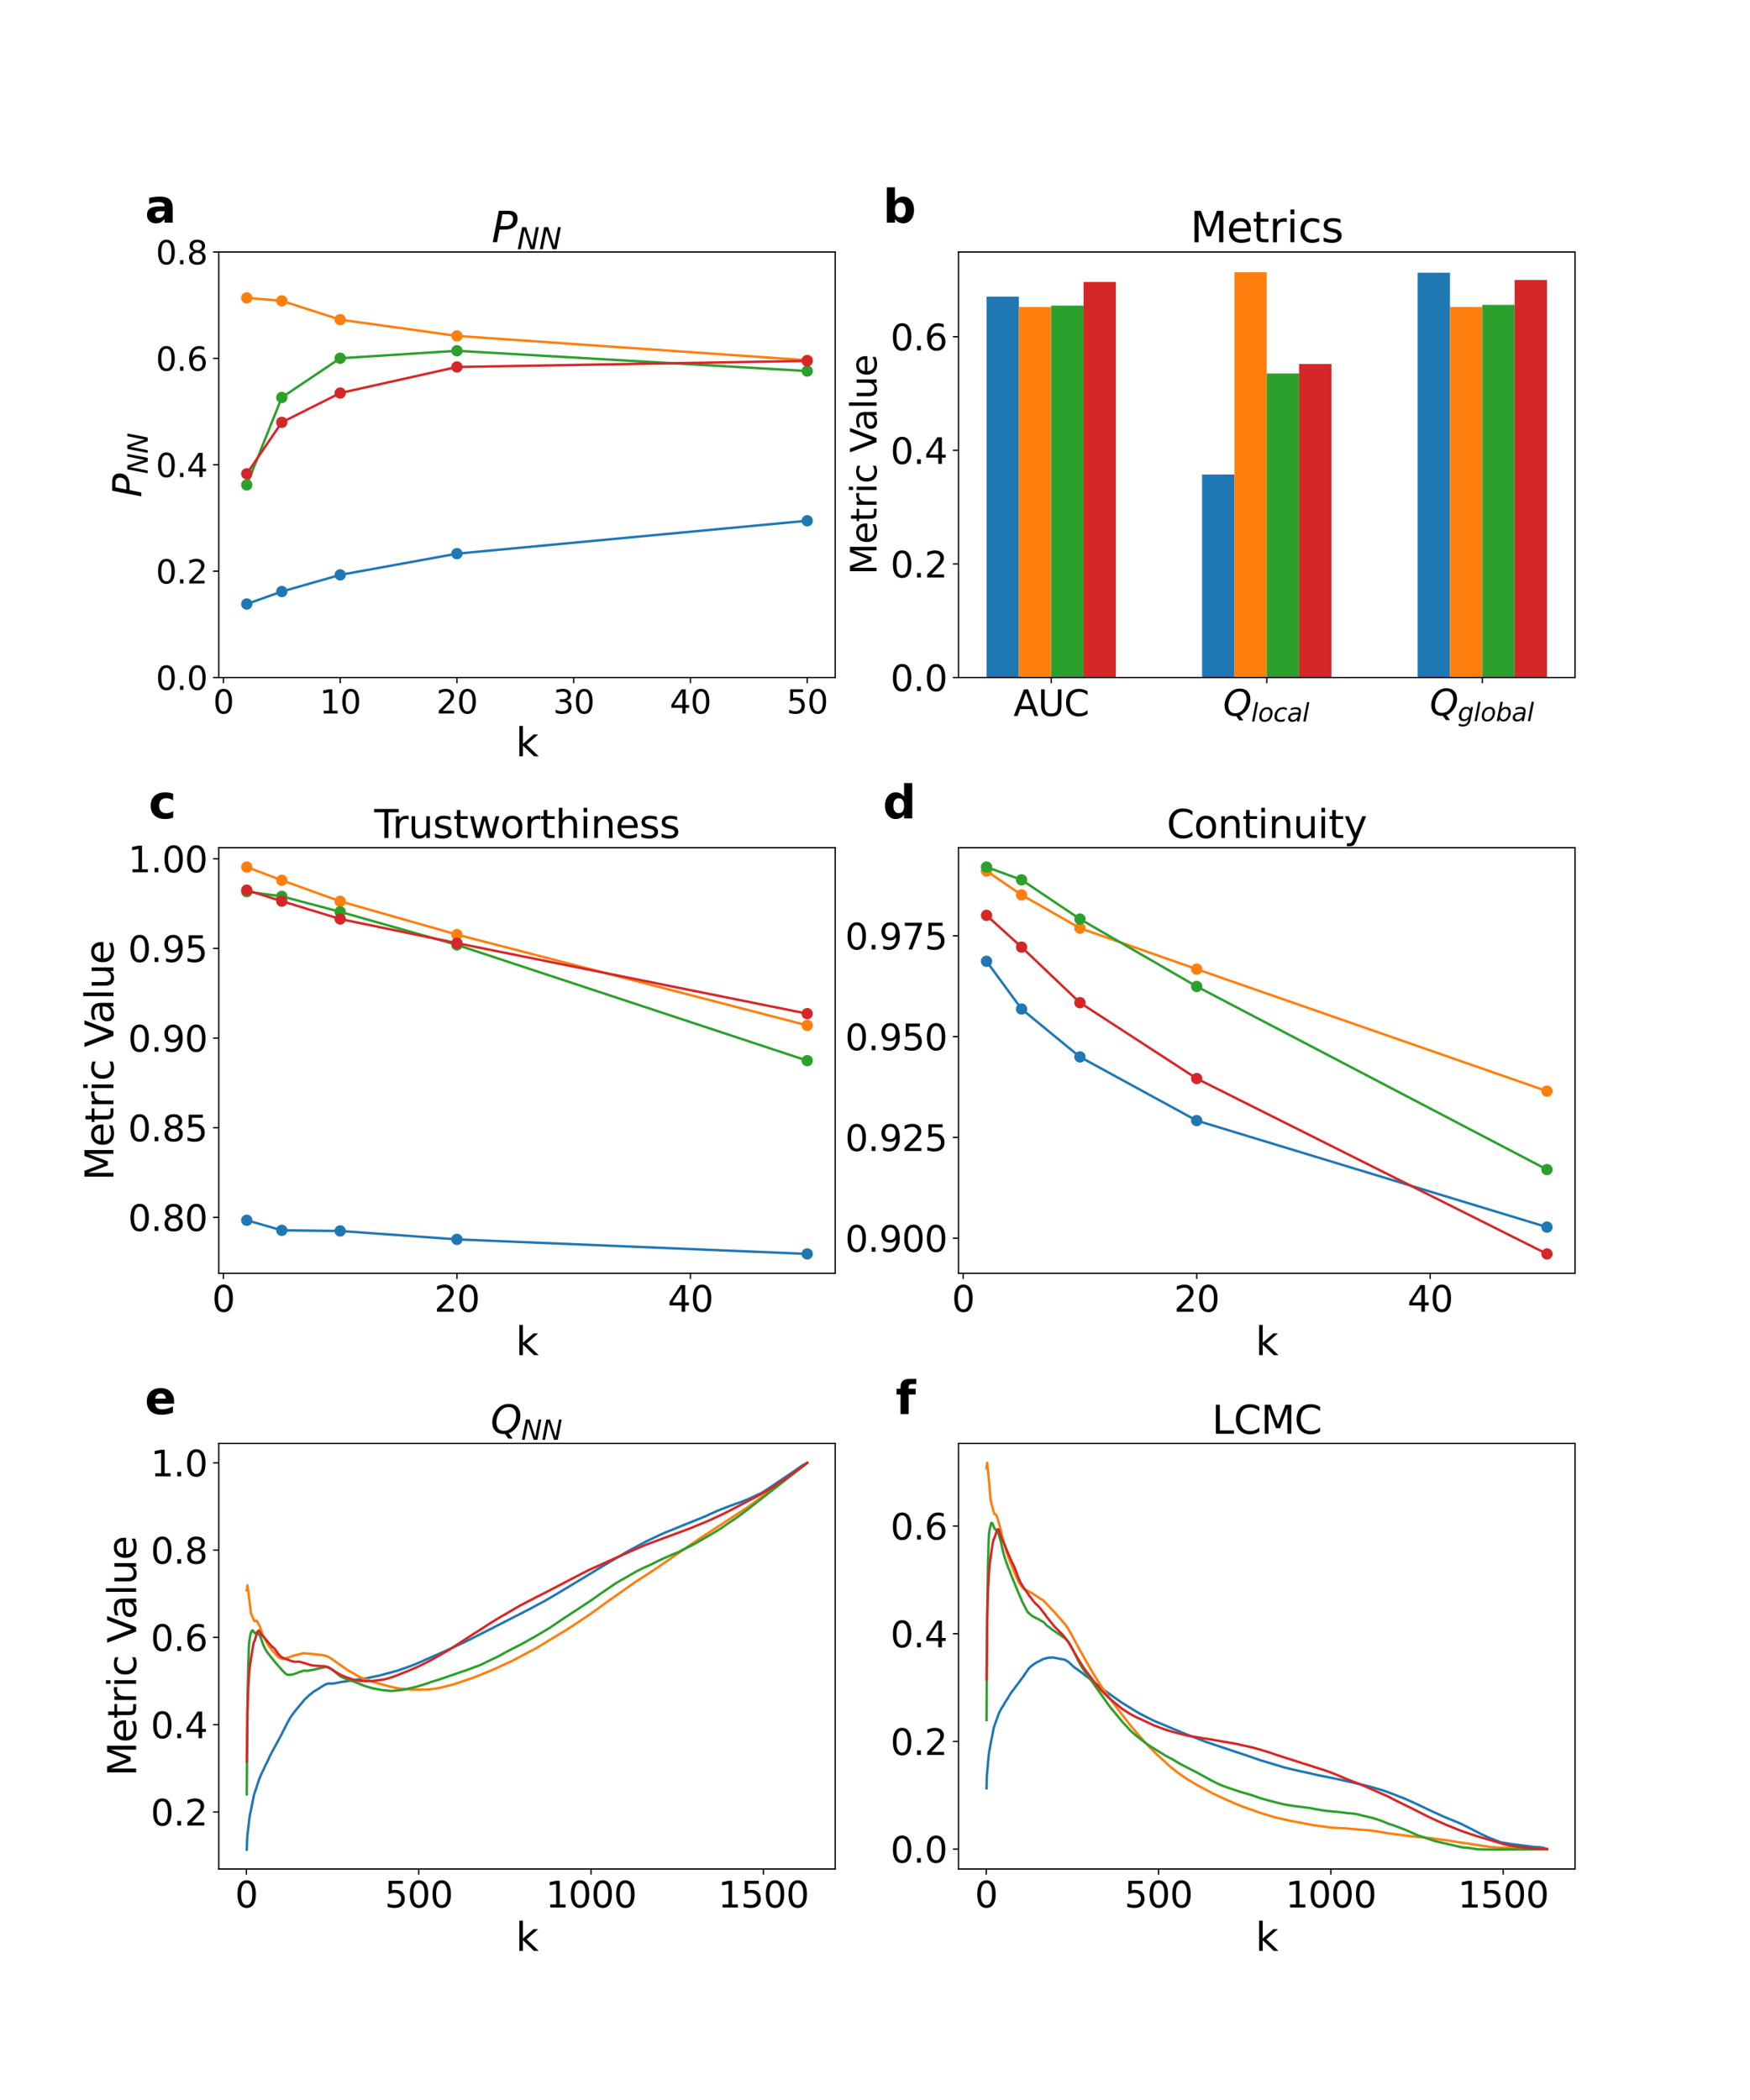 <?xml version="1.0" encoding="utf-8" standalone="no"?>
<!DOCTYPE svg PUBLIC "-//W3C//DTD SVG 1.1//EN"
  "http://www.w3.org/Graphics/SVG/1.1/DTD/svg11.dtd">
<svg xmlns:xlink="http://www.w3.org/1999/xlink" width="1080pt" height="1296pt" viewBox="0 0 1080 1296" xmlns="http://www.w3.org/2000/svg" version="1.1">
 <defs>
  <style type="text/css">*{stroke-linejoin: round; stroke-linecap: butt}</style>
 </defs>
 <g id="figure_1">
  <g id="patch_1">
   <path d="M 0 1296 
L 1080 1296 
L 1080 0 
L 0 0 
z
" style="fill: #ffffff"/>
  </g>
  <g id="axes_1">
   <g id="patch_2">
    <path d="M 135 418.131 
L 515.455 418.131 
L 515.455 155.52 
L 135 155.52 
z
" style="fill: #ffffff"/>
   </g>
   <g id="matplotlib.axis_1">
    <g id="xtick_1">
     <g id="line2d_1">
      <defs>
       <path id="m80be8aff6e" d="M 0 0 
L 0 3.5 
" style="stroke: #000000; stroke-width: 0.8"/>
      </defs>
      <g>
       <use xlink:href="#m80be8aff6e" x="137.882" y="418.131" style="stroke: #000000; stroke-width: 0.8"/>
      </g>
     </g>
     <g id="text_1">
      <!-- 0 -->
      <g transform="translate(131.52 440.327) scale(0.2 -0.2)">
       <defs>
        <path id="DejaVuSans-30" d="M 2034 4250 
Q 1547 4250 1301 3770 
Q 1056 3291 1056 2328 
Q 1056 1369 1301 889 
Q 1547 409 2034 409 
Q 2525 409 2770 889 
Q 3016 1369 3016 2328 
Q 3016 3291 2770 3770 
Q 2525 4250 2034 4250 
z
M 2034 4750 
Q 2819 4750 3233 4129 
Q 3647 3509 3647 2328 
Q 3647 1150 3233 529 
Q 2819 -91 2034 -91 
Q 1250 -91 836 529 
Q 422 1150 422 2328 
Q 422 3509 836 4129 
Q 1250 4750 2034 4750 
z
" transform="scale(0.016)"/>
       </defs>
       <use xlink:href="#DejaVuSans-30"/>
      </g>
     </g>
    </g>
    <g id="xtick_2">
     <g id="line2d_2">
      <g>
       <use xlink:href="#m80be8aff6e" x="209.938" y="418.131" style="stroke: #000000; stroke-width: 0.8"/>
      </g>
     </g>
     <g id="text_2">
      <!-- 10 -->
      <g transform="translate(197.213 440.327) scale(0.2 -0.2)">
       <defs>
        <path id="DejaVuSans-31" d="M 794 531 
L 1825 531 
L 1825 4091 
L 703 3866 
L 703 4441 
L 1819 4666 
L 2450 4666 
L 2450 531 
L 3481 531 
L 3481 0 
L 794 0 
L 794 531 
z
" transform="scale(0.016)"/>
       </defs>
       <use xlink:href="#DejaVuSans-31"/>
       <use xlink:href="#DejaVuSans-30" x="63.623"/>
      </g>
     </g>
    </g>
    <g id="xtick_3">
     <g id="line2d_3">
      <g>
       <use xlink:href="#m80be8aff6e" x="281.994" y="418.131" style="stroke: #000000; stroke-width: 0.8"/>
      </g>
     </g>
     <g id="text_3">
      <!-- 20 -->
      <g transform="translate(269.269 440.327) scale(0.2 -0.2)">
       <defs>
        <path id="DejaVuSans-32" d="M 1228 531 
L 3431 531 
L 3431 0 
L 469 0 
L 469 531 
Q 828 903 1448 1529 
Q 2069 2156 2228 2338 
Q 2531 2678 2651 2914 
Q 2772 3150 2772 3378 
Q 2772 3750 2511 3984 
Q 2250 4219 1831 4219 
Q 1534 4219 1204 4116 
Q 875 4013 500 3803 
L 500 4441 
Q 881 4594 1212 4672 
Q 1544 4750 1819 4750 
Q 2544 4750 2975 4387 
Q 3406 4025 3406 3419 
Q 3406 3131 3298 2873 
Q 3191 2616 2906 2266 
Q 2828 2175 2409 1742 
Q 1991 1309 1228 531 
z
" transform="scale(0.016)"/>
       </defs>
       <use xlink:href="#DejaVuSans-32"/>
       <use xlink:href="#DejaVuSans-30" x="63.623"/>
      </g>
     </g>
    </g>
    <g id="xtick_4">
     <g id="line2d_4">
      <g>
       <use xlink:href="#m80be8aff6e" x="354.05" y="418.131" style="stroke: #000000; stroke-width: 0.8"/>
      </g>
     </g>
     <g id="text_4">
      <!-- 30 -->
      <g transform="translate(341.325 440.327) scale(0.2 -0.2)">
       <defs>
        <path id="DejaVuSans-33" d="M 2597 2516 
Q 3050 2419 3304 2112 
Q 3559 1806 3559 1356 
Q 3559 666 3084 287 
Q 2609 -91 1734 -91 
Q 1441 -91 1130 -33 
Q 819 25 488 141 
L 488 750 
Q 750 597 1062 519 
Q 1375 441 1716 441 
Q 2309 441 2620 675 
Q 2931 909 2931 1356 
Q 2931 1769 2642 2001 
Q 2353 2234 1838 2234 
L 1294 2234 
L 1294 2753 
L 1863 2753 
Q 2328 2753 2575 2939 
Q 2822 3125 2822 3475 
Q 2822 3834 2567 4026 
Q 2313 4219 1838 4219 
Q 1578 4219 1281 4162 
Q 984 4106 628 3988 
L 628 4550 
Q 988 4650 1302 4700 
Q 1616 4750 1894 4750 
Q 2613 4750 3031 4423 
Q 3450 4097 3450 3541 
Q 3450 3153 3228 2886 
Q 3006 2619 2597 2516 
z
" transform="scale(0.016)"/>
       </defs>
       <use xlink:href="#DejaVuSans-33"/>
       <use xlink:href="#DejaVuSans-30" x="63.623"/>
      </g>
     </g>
    </g>
    <g id="xtick_5">
     <g id="line2d_5">
      <g>
       <use xlink:href="#m80be8aff6e" x="426.105" y="418.131" style="stroke: #000000; stroke-width: 0.8"/>
      </g>
     </g>
     <g id="text_5">
      <!-- 40 -->
      <g transform="translate(413.38 440.327) scale(0.2 -0.2)">
       <defs>
        <path id="DejaVuSans-34" d="M 2419 4116 
L 825 1625 
L 2419 1625 
L 2419 4116 
z
M 2253 4666 
L 3047 4666 
L 3047 1625 
L 3713 1625 
L 3713 1100 
L 3047 1100 
L 3047 0 
L 2419 0 
L 2419 1100 
L 313 1100 
L 313 1709 
L 2253 4666 
z
" transform="scale(0.016)"/>
       </defs>
       <use xlink:href="#DejaVuSans-34"/>
       <use xlink:href="#DejaVuSans-30" x="63.623"/>
      </g>
     </g>
    </g>
    <g id="xtick_6">
     <g id="line2d_6">
      <g>
       <use xlink:href="#m80be8aff6e" x="498.161" y="418.131" style="stroke: #000000; stroke-width: 0.8"/>
      </g>
     </g>
     <g id="text_6">
      <!-- 50 -->
      <g transform="translate(485.436 440.327) scale(0.2 -0.2)">
       <defs>
        <path id="DejaVuSans-35" d="M 691 4666 
L 3169 4666 
L 3169 4134 
L 1269 4134 
L 1269 2991 
Q 1406 3038 1543 3061 
Q 1681 3084 1819 3084 
Q 2600 3084 3056 2656 
Q 3513 2228 3513 1497 
Q 3513 744 3044 326 
Q 2575 -91 1722 -91 
Q 1428 -91 1123 -41 
Q 819 9 494 109 
L 494 744 
Q 775 591 1075 516 
Q 1375 441 1709 441 
Q 2250 441 2565 725 
Q 2881 1009 2881 1497 
Q 2881 1984 2565 2268 
Q 2250 2553 1709 2553 
Q 1456 2553 1204 2497 
Q 953 2441 691 2322 
L 691 4666 
z
" transform="scale(0.016)"/>
       </defs>
       <use xlink:href="#DejaVuSans-35"/>
       <use xlink:href="#DejaVuSans-30" x="63.623"/>
      </g>
     </g>
    </g>
    <g id="text_7">
     <!-- k -->
     <g transform="translate(318.279 466.723) scale(0.24 -0.24)">
      <defs>
       <path id="DejaVuSans-6b" d="M 581 4863 
L 1159 4863 
L 1159 1991 
L 2875 3500 
L 3609 3500 
L 1753 1863 
L 3688 0 
L 2938 0 
L 1159 1709 
L 1159 0 
L 581 0 
L 581 4863 
z
" transform="scale(0.016)"/>
      </defs>
      <use xlink:href="#DejaVuSans-6b"/>
     </g>
    </g>
   </g>
   <g id="matplotlib.axis_2">
    <g id="ytick_1">
     <g id="line2d_7">
      <defs>
       <path id="medec1e0f12" d="M 0 0 
L -3.5 0 
" style="stroke: #000000; stroke-width: 0.8"/>
      </defs>
      <g>
       <use xlink:href="#medec1e0f12" x="135" y="418.131" style="stroke: #000000; stroke-width: 0.8"/>
      </g>
     </g>
     <g id="text_8">
      <!-- 0.0 -->
      <g transform="translate(96.194 425.729) scale(0.2 -0.2)">
       <defs>
        <path id="DejaVuSans-2e" d="M 684 794 
L 1344 794 
L 1344 0 
L 684 0 
L 684 794 
z
" transform="scale(0.016)"/>
       </defs>
       <use xlink:href="#DejaVuSans-30"/>
       <use xlink:href="#DejaVuSans-2e" x="63.623"/>
       <use xlink:href="#DejaVuSans-30" x="95.41"/>
      </g>
     </g>
    </g>
    <g id="ytick_2">
     <g id="line2d_8">
      <g>
       <use xlink:href="#medec1e0f12" x="135" y="352.478" style="stroke: #000000; stroke-width: 0.8"/>
      </g>
     </g>
     <g id="text_9">
      <!-- 0.2 -->
      <g transform="translate(96.194 360.076) scale(0.2 -0.2)">
       <use xlink:href="#DejaVuSans-30"/>
       <use xlink:href="#DejaVuSans-2e" x="63.623"/>
       <use xlink:href="#DejaVuSans-32" x="95.41"/>
      </g>
     </g>
    </g>
    <g id="ytick_3">
     <g id="line2d_9">
      <g>
       <use xlink:href="#medec1e0f12" x="135" y="286.825" style="stroke: #000000; stroke-width: 0.8"/>
      </g>
     </g>
     <g id="text_10">
      <!-- 0.4 -->
      <g transform="translate(96.194 294.424) scale(0.2 -0.2)">
       <use xlink:href="#DejaVuSans-30"/>
       <use xlink:href="#DejaVuSans-2e" x="63.623"/>
       <use xlink:href="#DejaVuSans-34" x="95.41"/>
      </g>
     </g>
    </g>
    <g id="ytick_4">
     <g id="line2d_10">
      <g>
       <use xlink:href="#medec1e0f12" x="135" y="221.173" style="stroke: #000000; stroke-width: 0.8"/>
      </g>
     </g>
     <g id="text_11">
      <!-- 0.6 -->
      <g transform="translate(96.194 228.771) scale(0.2 -0.2)">
       <defs>
        <path id="DejaVuSans-36" d="M 2113 2584 
Q 1688 2584 1439 2293 
Q 1191 2003 1191 1497 
Q 1191 994 1439 701 
Q 1688 409 2113 409 
Q 2538 409 2786 701 
Q 3034 994 3034 1497 
Q 3034 2003 2786 2293 
Q 2538 2584 2113 2584 
z
M 3366 4563 
L 3366 3988 
Q 3128 4100 2886 4159 
Q 2644 4219 2406 4219 
Q 1781 4219 1451 3797 
Q 1122 3375 1075 2522 
Q 1259 2794 1537 2939 
Q 1816 3084 2150 3084 
Q 2853 3084 3261 2657 
Q 3669 2231 3669 1497 
Q 3669 778 3244 343 
Q 2819 -91 2113 -91 
Q 1303 -91 875 529 
Q 447 1150 447 2328 
Q 447 3434 972 4092 
Q 1497 4750 2381 4750 
Q 2619 4750 2861 4703 
Q 3103 4656 3366 4563 
z
" transform="scale(0.016)"/>
       </defs>
       <use xlink:href="#DejaVuSans-30"/>
       <use xlink:href="#DejaVuSans-2e" x="63.623"/>
       <use xlink:href="#DejaVuSans-36" x="95.41"/>
      </g>
     </g>
    </g>
    <g id="ytick_5">
     <g id="line2d_11">
      <g>
       <use xlink:href="#medec1e0f12" x="135" y="155.52" style="stroke: #000000; stroke-width: 0.8"/>
      </g>
     </g>
     <g id="text_12">
      <!-- 0.8 -->
      <g transform="translate(96.194 163.118) scale(0.2 -0.2)">
       <defs>
        <path id="DejaVuSans-38" d="M 2034 2216 
Q 1584 2216 1326 1975 
Q 1069 1734 1069 1313 
Q 1069 891 1326 650 
Q 1584 409 2034 409 
Q 2484 409 2743 651 
Q 3003 894 3003 1313 
Q 3003 1734 2745 1975 
Q 2488 2216 2034 2216 
z
M 1403 2484 
Q 997 2584 770 2862 
Q 544 3141 544 3541 
Q 544 4100 942 4425 
Q 1341 4750 2034 4750 
Q 2731 4750 3128 4425 
Q 3525 4100 3525 3541 
Q 3525 3141 3298 2862 
Q 3072 2584 2669 2484 
Q 3125 2378 3379 2068 
Q 3634 1759 3634 1313 
Q 3634 634 3220 271 
Q 2806 -91 2034 -91 
Q 1263 -91 848 271 
Q 434 634 434 1313 
Q 434 1759 690 2068 
Q 947 2378 1403 2484 
z
M 1172 3481 
Q 1172 3119 1398 2916 
Q 1625 2713 2034 2713 
Q 2441 2713 2670 2916 
Q 2900 3119 2900 3481 
Q 2900 3844 2670 4047 
Q 2441 4250 2034 4250 
Q 1625 4250 1398 4047 
Q 1172 3844 1172 3481 
z
" transform="scale(0.016)"/>
       </defs>
       <use xlink:href="#DejaVuSans-30"/>
       <use xlink:href="#DejaVuSans-2e" x="63.623"/>
       <use xlink:href="#DejaVuSans-38" x="95.41"/>
      </g>
     </g>
    </g>
    <g id="text_13">
     <!-- $P_{NN}$ -->
     <g transform="translate(87.203 306.985) rotate(-90) scale(0.24 -0.24)">
      <defs>
       <path id="DejaVuSans-Oblique-50" d="M 1081 4666 
L 2541 4666 
Q 3178 4666 3512 4369 
Q 3847 4072 3847 3500 
Q 3847 2731 3353 2303 
Q 2859 1875 1966 1875 
L 1172 1875 
L 806 0 
L 172 0 
L 1081 4666 
z
M 1613 4147 
L 1275 2394 
L 2069 2394 
Q 2606 2394 2893 2669 
Q 3181 2944 3181 3456 
Q 3181 3784 2986 3965 
Q 2791 4147 2438 4147 
L 1613 4147 
z
" transform="scale(0.016)"/>
       <path id="DejaVuSans-Oblique-4e" d="M 1081 4666 
L 1931 4666 
L 3219 666 
L 4000 4666 
L 4616 4666 
L 3706 0 
L 2853 0 
L 1569 4025 
L 788 0 
L 172 0 
L 1081 4666 
z
" transform="scale(0.016)"/>
      </defs>
      <use xlink:href="#DejaVuSans-Oblique-50" transform="translate(0 0.094)"/>
      <use xlink:href="#DejaVuSans-Oblique-4e" transform="translate(60.303 -16.312) scale(0.7)"/>
      <use xlink:href="#DejaVuSans-Oblique-4e" transform="translate(112.666 -16.312) scale(0.7)"/>
     </g>
    </g>
   </g>
   <g id="line2d_12">
    <path d="M 152.293 372.762 
L 173.91 365.06 
L 209.938 354.797 
L 281.994 341.69 
L 498.161 321.378 
" clip-path="url(#p7c28193c04)" style="fill: none; stroke: #1f77b4; stroke-width: 1.5; stroke-linecap: square"/>
    <defs>
     <path id="mf91b2aa5f8" d="M 0 3 
C 0.796 3 1.559 2.684 2.121 2.121 
C 2.684 1.559 3 0.796 3 0 
C 3 -0.796 2.684 -1.559 2.121 -2.121 
C 1.559 -2.684 0.796 -3 0 -3 
C -0.796 -3 -1.559 -2.684 -2.121 -2.121 
C -2.684 -1.559 -3 -0.796 -3 0 
C -3 0.796 -2.684 1.559 -2.121 2.121 
C -1.559 2.684 -0.796 3 0 3 
z
" style="stroke: #1f77b4"/>
    </defs>
    <g clip-path="url(#p7c28193c04)">
     <use xlink:href="#mf91b2aa5f8" x="152.293" y="372.762" style="fill: #1f77b4; stroke: #1f77b4"/>
     <use xlink:href="#mf91b2aa5f8" x="173.91" y="365.06" style="fill: #1f77b4; stroke: #1f77b4"/>
     <use xlink:href="#mf91b2aa5f8" x="209.938" y="354.797" style="fill: #1f77b4; stroke: #1f77b4"/>
     <use xlink:href="#mf91b2aa5f8" x="281.994" y="341.69" style="fill: #1f77b4; stroke: #1f77b4"/>
     <use xlink:href="#mf91b2aa5f8" x="498.161" y="321.378" style="fill: #1f77b4; stroke: #1f77b4"/>
    </g>
   </g>
   <g id="line2d_13">
    <path d="M 152.293 183.83 
L 173.91 185.685 
L 209.938 197.279 
L 281.994 207.31 
L 498.161 222.342 
" clip-path="url(#p7c28193c04)" style="fill: none; stroke: #ff7f0e; stroke-width: 1.5; stroke-linecap: square"/>
    <defs>
     <path id="m3334bfaae7" d="M 0 3 
C 0.796 3 1.559 2.684 2.121 2.121 
C 2.684 1.559 3 0.796 3 0 
C 3 -0.796 2.684 -1.559 2.121 -2.121 
C 1.559 -2.684 0.796 -3 0 -3 
C -0.796 -3 -1.559 -2.684 -2.121 -2.121 
C -2.684 -1.559 -3 -0.796 -3 0 
C -3 0.796 -2.684 1.559 -2.121 2.121 
C -1.559 2.684 -0.796 3 0 3 
z
" style="stroke: #ff7f0e"/>
    </defs>
    <g clip-path="url(#p7c28193c04)">
     <use xlink:href="#m3334bfaae7" x="152.293" y="183.83" style="fill: #ff7f0e; stroke: #ff7f0e"/>
     <use xlink:href="#m3334bfaae7" x="173.91" y="185.685" style="fill: #ff7f0e; stroke: #ff7f0e"/>
     <use xlink:href="#m3334bfaae7" x="209.938" y="197.279" style="fill: #ff7f0e; stroke: #ff7f0e"/>
     <use xlink:href="#m3334bfaae7" x="281.994" y="207.31" style="fill: #ff7f0e; stroke: #ff7f0e"/>
     <use xlink:href="#m3334bfaae7" x="498.161" y="222.342" style="fill: #ff7f0e; stroke: #ff7f0e"/>
    </g>
   </g>
   <g id="line2d_14">
    <path d="M 152.293 299.266 
L 173.91 245.288 
L 209.938 221.092 
L 281.994 216.485 
L 498.161 228.988 
" clip-path="url(#p7c28193c04)" style="fill: none; stroke: #2ca02c; stroke-width: 1.5; stroke-linecap: square"/>
    <defs>
     <path id="meb5280debd" d="M 0 3 
C 0.796 3 1.559 2.684 2.121 2.121 
C 2.684 1.559 3 0.796 3 0 
C 3 -0.796 2.684 -1.559 2.121 -2.121 
C 1.559 -2.684 0.796 -3 0 -3 
C -0.796 -3 -1.559 -2.684 -2.121 -2.121 
C -2.684 -1.559 -3 -0.796 -3 0 
C -3 0.796 -2.684 1.559 -2.121 2.121 
C -1.559 2.684 -0.796 3 0 3 
z
" style="stroke: #2ca02c"/>
    </defs>
    <g clip-path="url(#p7c28193c04)">
     <use xlink:href="#meb5280debd" x="152.293" y="299.266" style="fill: #2ca02c; stroke: #2ca02c"/>
     <use xlink:href="#meb5280debd" x="173.91" y="245.288" style="fill: #2ca02c; stroke: #2ca02c"/>
     <use xlink:href="#meb5280debd" x="209.938" y="221.092" style="fill: #2ca02c; stroke: #2ca02c"/>
     <use xlink:href="#meb5280debd" x="281.994" y="216.485" style="fill: #2ca02c; stroke: #2ca02c"/>
     <use xlink:href="#meb5280debd" x="498.161" y="228.988" style="fill: #2ca02c; stroke: #2ca02c"/>
    </g>
   </g>
   <g id="line2d_15">
    <path d="M 152.293 292.411 
L 173.91 260.653 
L 209.938 242.566 
L 281.994 226.486 
L 498.161 222.721 
" clip-path="url(#p7c28193c04)" style="fill: none; stroke: #d62728; stroke-width: 1.5; stroke-linecap: square"/>
    <defs>
     <path id="m245a1dd3e2" d="M 0 3 
C 0.796 3 1.559 2.684 2.121 2.121 
C 2.684 1.559 3 0.796 3 0 
C 3 -0.796 2.684 -1.559 2.121 -2.121 
C 1.559 -2.684 0.796 -3 0 -3 
C -0.796 -3 -1.559 -2.684 -2.121 -2.121 
C -2.684 -1.559 -3 -0.796 -3 0 
C -3 0.796 -2.684 1.559 -2.121 2.121 
C -1.559 2.684 -0.796 3 0 3 
z
" style="stroke: #d62728"/>
    </defs>
    <g clip-path="url(#p7c28193c04)">
     <use xlink:href="#m245a1dd3e2" x="152.293" y="292.411" style="fill: #d62728; stroke: #d62728"/>
     <use xlink:href="#m245a1dd3e2" x="173.91" y="260.653" style="fill: #d62728; stroke: #d62728"/>
     <use xlink:href="#m245a1dd3e2" x="209.938" y="242.566" style="fill: #d62728; stroke: #d62728"/>
     <use xlink:href="#m245a1dd3e2" x="281.994" y="226.486" style="fill: #d62728; stroke: #d62728"/>
     <use xlink:href="#m245a1dd3e2" x="498.161" y="222.721" style="fill: #d62728; stroke: #d62728"/>
    </g>
   </g>
   <g id="patch_3">
    <path d="M 135 418.131 
L 135 155.52 
" style="fill: none; stroke: #000000; stroke-width: 0.8; stroke-linejoin: miter; stroke-linecap: square"/>
   </g>
   <g id="patch_4">
    <path d="M 515.455 418.131 
L 515.455 155.52 
" style="fill: none; stroke: #000000; stroke-width: 0.8; stroke-linejoin: miter; stroke-linecap: square"/>
   </g>
   <g id="patch_5">
    <path d="M 135 418.131 
L 515.455 418.131 
" style="fill: none; stroke: #000000; stroke-width: 0.8; stroke-linejoin: miter; stroke-linecap: square"/>
   </g>
   <g id="patch_6">
    <path d="M 135 155.52 
L 515.455 155.52 
" style="fill: none; stroke: #000000; stroke-width: 0.8; stroke-linejoin: miter; stroke-linecap: square"/>
   </g>
   <g id="text_14">
    <!-- a -->
    <g transform="translate(89.473 137.404) scale(0.28 -0.28)">
     <defs>
      <path id="DejaVuSans-Bold-61" d="M 2106 1575 
Q 1756 1575 1579 1456 
Q 1403 1338 1403 1106 
Q 1403 894 1545 773 
Q 1688 653 1941 653 
Q 2256 653 2472 879 
Q 2688 1106 2688 1447 
L 2688 1575 
L 2106 1575 
z
M 3816 1997 
L 3816 0 
L 2688 0 
L 2688 519 
Q 2463 200 2181 54 
Q 1900 -91 1497 -91 
Q 953 -91 614 226 
Q 275 544 275 1050 
Q 275 1666 698 1953 
Q 1122 2241 2028 2241 
L 2688 2241 
L 2688 2328 
Q 2688 2594 2478 2717 
Q 2269 2841 1825 2841 
Q 1466 2841 1156 2769 
Q 847 2697 581 2553 
L 581 3406 
Q 941 3494 1303 3539 
Q 1666 3584 2028 3584 
Q 2975 3584 3395 3211 
Q 3816 2838 3816 1997 
z
" transform="scale(0.016)"/>
     </defs>
     <use xlink:href="#DejaVuSans-Bold-61"/>
    </g>
   </g>
   <g id="text_15">
    <!-- $P_{NN}$ -->
    <g transform="translate(303.387 149.52) scale(0.26 -0.26)">
     <use xlink:href="#DejaVuSans-Oblique-50" transform="translate(0 0.094)"/>
     <use xlink:href="#DejaVuSans-Oblique-4e" transform="translate(60.303 -16.312) scale(0.7)"/>
     <use xlink:href="#DejaVuSans-Oblique-4e" transform="translate(112.666 -16.312) scale(0.7)"/>
    </g>
   </g>
  </g>
  <g id="axes_2">
   <g id="patch_7">
    <path d="M 591.545 418.131 
L 972 418.131 
L 972 155.52 
L 591.545 155.52 
z
" style="fill: #ffffff"/>
   </g>
   <g id="patch_8">
    <path d="M 608.839 418.131 
L 628.793 418.131 
L 628.793 183.053 
L 608.839 183.053 
z
" clip-path="url(#p448ef23c96)" style="fill: #1f77b4"/>
   </g>
   <g id="patch_9">
    <path d="M 741.865 418.131 
L 761.819 418.131 
L 761.819 292.831 
L 741.865 292.831 
z
" clip-path="url(#p448ef23c96)" style="fill: #1f77b4"/>
   </g>
   <g id="patch_10">
    <path d="M 874.891 418.131 
L 894.845 418.131 
L 894.845 168.319 
L 874.891 168.319 
z
" clip-path="url(#p448ef23c96)" style="fill: #1f77b4"/>
   </g>
   <g id="patch_11">
    <path d="M 628.793 418.131 
L 648.747 418.131 
L 648.747 189.456 
L 628.793 189.456 
z
" clip-path="url(#p448ef23c96)" style="fill: #ff7f0e"/>
   </g>
   <g id="patch_12">
    <path d="M 761.819 418.131 
L 781.773 418.131 
L 781.773 168.025 
L 761.819 168.025 
z
" clip-path="url(#p448ef23c96)" style="fill: #ff7f0e"/>
   </g>
   <g id="patch_13">
    <path d="M 894.845 418.131 
L 914.799 418.131 
L 914.799 189.416 
L 894.845 189.416 
z
" clip-path="url(#p448ef23c96)" style="fill: #ff7f0e"/>
   </g>
   <g id="patch_14">
    <path d="M 648.747 418.131 
L 668.701 418.131 
L 668.701 188.599 
L 648.747 188.599 
z
" clip-path="url(#p448ef23c96)" style="fill: #2ca02c"/>
   </g>
   <g id="patch_15">
    <path d="M 781.773 418.131 
L 801.727 418.131 
L 801.727 230.495 
L 781.773 230.495 
z
" clip-path="url(#p448ef23c96)" style="fill: #2ca02c"/>
   </g>
   <g id="patch_16">
    <path d="M 914.799 418.131 
L 934.753 418.131 
L 934.753 188.15 
L 914.799 188.15 
z
" clip-path="url(#p448ef23c96)" style="fill: #2ca02c"/>
   </g>
   <g id="patch_17">
    <path d="M 668.701 418.131 
L 688.654 418.131 
L 688.654 173.987 
L 668.701 173.987 
z
" clip-path="url(#p448ef23c96)" style="fill: #d62728"/>
   </g>
   <g id="patch_18">
    <path d="M 801.727 418.131 
L 821.681 418.131 
L 821.681 224.629 
L 801.727 224.629 
z
" clip-path="url(#p448ef23c96)" style="fill: #d62728"/>
   </g>
   <g id="patch_19">
    <path d="M 934.753 418.131 
L 954.707 418.131 
L 954.707 172.804 
L 934.753 172.804 
z
" clip-path="url(#p448ef23c96)" style="fill: #d62728"/>
   </g>
   <g id="matplotlib.axis_3">
    <g id="xtick_7">
     <g id="line2d_16">
      <g>
       <use xlink:href="#m80be8aff6e" x="648.747" y="418.131" style="stroke: #000000; stroke-width: 0.8"/>
      </g>
     </g>
     <g id="text_16">
      <!-- AUC -->
      <g transform="translate(625.49 441.847) scale(0.22 -0.22)">
       <defs>
        <path id="DejaVuSans-41" d="M 2188 4044 
L 1331 1722 
L 3047 1722 
L 2188 4044 
z
M 1831 4666 
L 2547 4666 
L 4325 0 
L 3669 0 
L 3244 1197 
L 1141 1197 
L 716 0 
L 50 0 
L 1831 4666 
z
" transform="scale(0.016)"/>
        <path id="DejaVuSans-55" d="M 556 4666 
L 1191 4666 
L 1191 1831 
Q 1191 1081 1462 751 
Q 1734 422 2344 422 
Q 2950 422 3222 751 
Q 3494 1081 3494 1831 
L 3494 4666 
L 4128 4666 
L 4128 1753 
Q 4128 841 3676 375 
Q 3225 -91 2344 -91 
Q 1459 -91 1007 375 
Q 556 841 556 1753 
L 556 4666 
z
" transform="scale(0.016)"/>
        <path id="DejaVuSans-43" d="M 4122 4306 
L 4122 3641 
Q 3803 3938 3442 4084 
Q 3081 4231 2675 4231 
Q 1875 4231 1450 3742 
Q 1025 3253 1025 2328 
Q 1025 1406 1450 917 
Q 1875 428 2675 428 
Q 3081 428 3442 575 
Q 3803 722 4122 1019 
L 4122 359 
Q 3791 134 3420 21 
Q 3050 -91 2638 -91 
Q 1578 -91 968 557 
Q 359 1206 359 2328 
Q 359 3453 968 4101 
Q 1578 4750 2638 4750 
Q 3056 4750 3426 4639 
Q 3797 4528 4122 4306 
z
" transform="scale(0.016)"/>
       </defs>
       <use xlink:href="#DejaVuSans-41"/>
       <use xlink:href="#DejaVuSans-55" x="68.408"/>
       <use xlink:href="#DejaVuSans-43" x="141.602"/>
      </g>
     </g>
    </g>
    <g id="xtick_8">
     <g id="line2d_17">
      <g>
       <use xlink:href="#m80be8aff6e" x="781.773" y="418.131" style="stroke: #000000; stroke-width: 0.8"/>
      </g>
     </g>
     <g id="text_17">
      <!-- $Q_{local}$ -->
      <g transform="translate(754.823 441.847) scale(0.22 -0.22)">
       <defs>
        <path id="DejaVuSans-Oblique-51" d="M 2309 -84 
Q 2275 -88 2237 -89 
Q 2200 -91 2125 -91 
Q 1250 -91 756 411 
Q 263 913 263 1797 
Q 263 2319 452 2844 
Q 641 3369 978 3788 
Q 1369 4269 1858 4509 
Q 2347 4750 2938 4750 
Q 3794 4750 4287 4245 
Q 4781 3741 4781 2869 
Q 4781 1928 4265 1147 
Q 3750 366 2919 44 
L 3553 -825 
L 2847 -825 
L 2309 -84 
z
M 2919 4238 
Q 2400 4238 2003 3986 
Q 1606 3734 1313 3219 
Q 1125 2891 1026 2522 
Q 928 2153 928 1778 
Q 928 1128 1239 775 
Q 1550 422 2119 422 
Q 2631 422 3032 676 
Q 3434 931 3719 1434 
Q 3909 1772 4009 2142 
Q 4109 2513 4109 2881 
Q 4109 3528 3796 3883 
Q 3484 4238 2919 4238 
z
" transform="scale(0.016)"/>
        <path id="DejaVuSans-Oblique-6c" d="M 1172 4863 
L 1747 4863 
L 800 0 
L 225 0 
L 1172 4863 
z
" transform="scale(0.016)"/>
        <path id="DejaVuSans-Oblique-6f" d="M 1625 -91 
Q 1009 -91 651 289 
Q 294 669 294 1325 
Q 294 1706 417 2101 
Q 541 2497 738 2766 
Q 1047 3184 1428 3384 
Q 1809 3584 2291 3584 
Q 2888 3584 3255 3212 
Q 3622 2841 3622 2241 
Q 3622 1825 3500 1412 
Q 3378 1000 3181 728 
Q 2875 309 2494 109 
Q 2113 -91 1625 -91 
z
M 891 1344 
Q 891 869 1089 633 
Q 1288 397 1691 397 
Q 2269 397 2648 901 
Q 3028 1406 3028 2181 
Q 3028 2634 2825 2865 
Q 2622 3097 2228 3097 
Q 1903 3097 1650 2945 
Q 1397 2794 1197 2484 
Q 1050 2253 970 1956 
Q 891 1659 891 1344 
z
" transform="scale(0.016)"/>
        <path id="DejaVuSans-Oblique-63" d="M 3431 3366 
L 3316 2797 
Q 3109 2947 2876 3022 
Q 2644 3097 2394 3097 
Q 2119 3097 1870 3000 
Q 1622 2903 1453 2725 
Q 1184 2453 1037 2087 
Q 891 1722 891 1331 
Q 891 859 1127 628 
Q 1363 397 1844 397 
Q 2081 397 2348 469 
Q 2616 541 2906 684 
L 2797 116 
Q 2547 13 2283 -39 
Q 2019 -91 1741 -91 
Q 1044 -91 669 257 
Q 294 606 294 1253 
Q 294 1797 489 2255 
Q 684 2713 1069 3078 
Q 1331 3328 1684 3456 
Q 2038 3584 2456 3584 
Q 2700 3584 2940 3529 
Q 3181 3475 3431 3366 
z
" transform="scale(0.016)"/>
        <path id="DejaVuSans-Oblique-61" d="M 3438 1997 
L 3047 0 
L 2472 0 
L 2578 531 
Q 2325 219 2001 64 
Q 1678 -91 1281 -91 
Q 834 -91 548 182 
Q 263 456 263 884 
Q 263 1497 752 1853 
Q 1241 2209 2100 2209 
L 2900 2209 
L 2931 2363 
Q 2938 2388 2941 2417 
Q 2944 2447 2944 2509 
Q 2944 2788 2717 2942 
Q 2491 3097 2081 3097 
Q 1800 3097 1504 3025 
Q 1209 2953 897 2809 
L 997 3341 
Q 1322 3463 1633 3523 
Q 1944 3584 2234 3584 
Q 2853 3584 3176 3315 
Q 3500 3047 3500 2534 
Q 3500 2431 3484 2292 
Q 3469 2153 3438 1997 
z
M 2816 1759 
L 2241 1759 
Q 1534 1759 1195 1570 
Q 856 1381 856 984 
Q 856 709 1029 553 
Q 1203 397 1509 397 
Q 1978 397 2328 733 
Q 2678 1069 2791 1631 
L 2816 1759 
z
" transform="scale(0.016)"/>
       </defs>
       <use xlink:href="#DejaVuSans-Oblique-51" transform="translate(0 0.781)"/>
       <use xlink:href="#DejaVuSans-Oblique-6c" transform="translate(78.711 -15.625) scale(0.7)"/>
       <use xlink:href="#DejaVuSans-Oblique-6f" transform="translate(98.159 -15.625) scale(0.7)"/>
       <use xlink:href="#DejaVuSans-Oblique-63" transform="translate(140.986 -15.625) scale(0.7)"/>
       <use xlink:href="#DejaVuSans-Oblique-61" transform="translate(179.473 -15.625) scale(0.7)"/>
       <use xlink:href="#DejaVuSans-Oblique-6c" transform="translate(222.368 -15.625) scale(0.7)"/>
      </g>
     </g>
    </g>
    <g id="xtick_9">
     <g id="line2d_18">
      <g>
       <use xlink:href="#m80be8aff6e" x="914.799" y="418.131" style="stroke: #000000; stroke-width: 0.8"/>
      </g>
     </g>
     <g id="text_18">
      <!-- $Q_{global}$ -->
      <g transform="translate(882.349 441.631) scale(0.22 -0.22)">
       <defs>
        <path id="DejaVuSans-Oblique-67" d="M 3816 3500 
L 3219 434 
Q 3047 -456 2561 -893 
Q 2075 -1331 1253 -1331 
Q 950 -1331 690 -1286 
Q 431 -1241 206 -1147 
L 313 -588 
Q 525 -725 762 -790 
Q 1000 -856 1269 -856 
Q 1816 -856 2167 -557 
Q 2519 -259 2631 300 
L 2681 563 
Q 2441 288 2122 144 
Q 1803 0 1434 0 
Q 903 0 598 351 
Q 294 703 294 1319 
Q 294 1803 478 2267 
Q 663 2731 997 3091 
Q 1219 3328 1514 3456 
Q 1809 3584 2131 3584 
Q 2484 3584 2746 3420 
Q 3009 3256 3138 2956 
L 3238 3500 
L 3816 3500 
z
M 2950 2216 
Q 2950 2641 2750 2872 
Q 2550 3103 2181 3103 
Q 1953 3103 1747 3012 
Q 1541 2922 1394 2759 
Q 1156 2491 1023 2127 
Q 891 1763 891 1375 
Q 891 944 1092 712 
Q 1294 481 1672 481 
Q 2219 481 2584 976 
Q 2950 1472 2950 2216 
z
" transform="scale(0.016)"/>
        <path id="DejaVuSans-Oblique-62" d="M 3169 2138 
Q 3169 2591 2961 2847 
Q 2753 3103 2388 3103 
Q 2122 3103 1889 2973 
Q 1656 2844 1484 2597 
Q 1303 2338 1198 1995 
Q 1094 1653 1094 1313 
Q 1094 881 1298 636 
Q 1503 391 1863 391 
Q 2134 391 2365 517 
Q 2597 644 2772 891 
Q 2950 1147 3059 1487 
Q 3169 1828 3169 2138 
z
M 1381 2969 
Q 1594 3256 1914 3420 
Q 2234 3584 2584 3584 
Q 3122 3584 3439 3221 
Q 3756 2859 3756 2241 
Q 3756 1734 3570 1259 
Q 3384 784 3041 416 
Q 2816 172 2522 40 
Q 2228 -91 1906 -91 
Q 1566 -91 1316 65 
Q 1066 222 909 531 
L 806 0 
L 231 0 
L 1178 4863 
L 1753 4863 
L 1381 2969 
z
" transform="scale(0.016)"/>
       </defs>
       <use xlink:href="#DejaVuSans-Oblique-51" transform="translate(0 0.781)"/>
       <use xlink:href="#DejaVuSans-Oblique-67" transform="translate(78.711 -15.625) scale(0.7)"/>
       <use xlink:href="#DejaVuSans-Oblique-6c" transform="translate(123.145 -15.625) scale(0.7)"/>
       <use xlink:href="#DejaVuSans-Oblique-6f" transform="translate(142.593 -15.625) scale(0.7)"/>
       <use xlink:href="#DejaVuSans-Oblique-62" transform="translate(185.42 -15.625) scale(0.7)"/>
       <use xlink:href="#DejaVuSans-Oblique-61" transform="translate(229.854 -15.625) scale(0.7)"/>
       <use xlink:href="#DejaVuSans-Oblique-6c" transform="translate(272.749 -15.625) scale(0.7)"/>
      </g>
     </g>
    </g>
   </g>
   <g id="matplotlib.axis_4">
    <g id="ytick_6">
     <g id="line2d_19">
      <g>
       <use xlink:href="#medec1e0f12" x="591.545" y="418.131" style="stroke: #000000; stroke-width: 0.8"/>
      </g>
     </g>
     <g id="text_19">
      <!-- 0.0 -->
      <g transform="translate(549.559 426.489) scale(0.22 -0.22)">
       <use xlink:href="#DejaVuSans-30"/>
       <use xlink:href="#DejaVuSans-2e" x="63.623"/>
       <use xlink:href="#DejaVuSans-30" x="95.41"/>
      </g>
     </g>
    </g>
    <g id="ytick_7">
     <g id="line2d_20">
      <g>
       <use xlink:href="#medec1e0f12" x="591.545" y="348.029" style="stroke: #000000; stroke-width: 0.8"/>
      </g>
     </g>
     <g id="text_20">
      <!-- 0.2 -->
      <g transform="translate(549.559 356.388) scale(0.22 -0.22)">
       <use xlink:href="#DejaVuSans-30"/>
       <use xlink:href="#DejaVuSans-2e" x="63.623"/>
       <use xlink:href="#DejaVuSans-32" x="95.41"/>
      </g>
     </g>
    </g>
    <g id="ytick_8">
     <g id="line2d_21">
      <g>
       <use xlink:href="#medec1e0f12" x="591.545" y="277.928" style="stroke: #000000; stroke-width: 0.8"/>
      </g>
     </g>
     <g id="text_21">
      <!-- 0.4 -->
      <g transform="translate(549.559 286.286) scale(0.22 -0.22)">
       <use xlink:href="#DejaVuSans-30"/>
       <use xlink:href="#DejaVuSans-2e" x="63.623"/>
       <use xlink:href="#DejaVuSans-34" x="95.41"/>
      </g>
     </g>
    </g>
    <g id="ytick_9">
     <g id="line2d_22">
      <g>
       <use xlink:href="#medec1e0f12" x="591.545" y="207.827" style="stroke: #000000; stroke-width: 0.8"/>
      </g>
     </g>
     <g id="text_22">
      <!-- 0.6 -->
      <g transform="translate(549.559 216.185) scale(0.22 -0.22)">
       <use xlink:href="#DejaVuSans-30"/>
       <use xlink:href="#DejaVuSans-2e" x="63.623"/>
       <use xlink:href="#DejaVuSans-36" x="95.41"/>
      </g>
     </g>
    </g>
    <g id="text_23">
     <!-- Metric Value -->
     <g transform="translate(540.983 354.728) rotate(-90) scale(0.22 -0.22)">
      <defs>
       <path id="DejaVuSans-4d" d="M 628 4666 
L 1569 4666 
L 2759 1491 
L 3956 4666 
L 4897 4666 
L 4897 0 
L 4281 0 
L 4281 4097 
L 3078 897 
L 2444 897 
L 1241 4097 
L 1241 0 
L 628 0 
L 628 4666 
z
" transform="scale(0.016)"/>
       <path id="DejaVuSans-65" d="M 3597 1894 
L 3597 1613 
L 953 1613 
Q 991 1019 1311 708 
Q 1631 397 2203 397 
Q 2534 397 2845 478 
Q 3156 559 3463 722 
L 3463 178 
Q 3153 47 2828 -22 
Q 2503 -91 2169 -91 
Q 1331 -91 842 396 
Q 353 884 353 1716 
Q 353 2575 817 3079 
Q 1281 3584 2069 3584 
Q 2775 3584 3186 3129 
Q 3597 2675 3597 1894 
z
M 3022 2063 
Q 3016 2534 2758 2815 
Q 2500 3097 2075 3097 
Q 1594 3097 1305 2825 
Q 1016 2553 972 2059 
L 3022 2063 
z
" transform="scale(0.016)"/>
       <path id="DejaVuSans-74" d="M 1172 4494 
L 1172 3500 
L 2356 3500 
L 2356 3053 
L 1172 3053 
L 1172 1153 
Q 1172 725 1289 603 
Q 1406 481 1766 481 
L 2356 481 
L 2356 0 
L 1766 0 
Q 1100 0 847 248 
Q 594 497 594 1153 
L 594 3053 
L 172 3053 
L 172 3500 
L 594 3500 
L 594 4494 
L 1172 4494 
z
" transform="scale(0.016)"/>
       <path id="DejaVuSans-72" d="M 2631 2963 
Q 2534 3019 2420 3045 
Q 2306 3072 2169 3072 
Q 1681 3072 1420 2755 
Q 1159 2438 1159 1844 
L 1159 0 
L 581 0 
L 581 3500 
L 1159 3500 
L 1159 2956 
Q 1341 3275 1631 3429 
Q 1922 3584 2338 3584 
Q 2397 3584 2469 3576 
Q 2541 3569 2628 3553 
L 2631 2963 
z
" transform="scale(0.016)"/>
       <path id="DejaVuSans-69" d="M 603 3500 
L 1178 3500 
L 1178 0 
L 603 0 
L 603 3500 
z
M 603 4863 
L 1178 4863 
L 1178 4134 
L 603 4134 
L 603 4863 
z
" transform="scale(0.016)"/>
       <path id="DejaVuSans-63" d="M 3122 3366 
L 3122 2828 
Q 2878 2963 2633 3030 
Q 2388 3097 2138 3097 
Q 1578 3097 1268 2742 
Q 959 2388 959 1747 
Q 959 1106 1268 751 
Q 1578 397 2138 397 
Q 2388 397 2633 464 
Q 2878 531 3122 666 
L 3122 134 
Q 2881 22 2623 -34 
Q 2366 -91 2075 -91 
Q 1284 -91 818 406 
Q 353 903 353 1747 
Q 353 2603 823 3093 
Q 1294 3584 2113 3584 
Q 2378 3584 2631 3529 
Q 2884 3475 3122 3366 
z
" transform="scale(0.016)"/>
       <path id="DejaVuSans-20" transform="scale(0.016)"/>
       <path id="DejaVuSans-56" d="M 1831 0 
L 50 4666 
L 709 4666 
L 2188 738 
L 3669 4666 
L 4325 4666 
L 2547 0 
L 1831 0 
z
" transform="scale(0.016)"/>
       <path id="DejaVuSans-61" d="M 2194 1759 
Q 1497 1759 1228 1600 
Q 959 1441 959 1056 
Q 959 750 1161 570 
Q 1363 391 1709 391 
Q 2188 391 2477 730 
Q 2766 1069 2766 1631 
L 2766 1759 
L 2194 1759 
z
M 3341 1997 
L 3341 0 
L 2766 0 
L 2766 531 
Q 2569 213 2275 61 
Q 1981 -91 1556 -91 
Q 1019 -91 701 211 
Q 384 513 384 1019 
Q 384 1609 779 1909 
Q 1175 2209 1959 2209 
L 2766 2209 
L 2766 2266 
Q 2766 2663 2505 2880 
Q 2244 3097 1772 3097 
Q 1472 3097 1187 3025 
Q 903 2953 641 2809 
L 641 3341 
Q 956 3463 1253 3523 
Q 1550 3584 1831 3584 
Q 2591 3584 2966 3190 
Q 3341 2797 3341 1997 
z
" transform="scale(0.016)"/>
       <path id="DejaVuSans-6c" d="M 603 4863 
L 1178 4863 
L 1178 0 
L 603 0 
L 603 4863 
z
" transform="scale(0.016)"/>
       <path id="DejaVuSans-75" d="M 544 1381 
L 544 3500 
L 1119 3500 
L 1119 1403 
Q 1119 906 1312 657 
Q 1506 409 1894 409 
Q 2359 409 2629 706 
Q 2900 1003 2900 1516 
L 2900 3500 
L 3475 3500 
L 3475 0 
L 2900 0 
L 2900 538 
Q 2691 219 2414 64 
Q 2138 -91 1772 -91 
Q 1169 -91 856 284 
Q 544 659 544 1381 
z
M 1991 3584 
L 1991 3584 
z
" transform="scale(0.016)"/>
      </defs>
      <use xlink:href="#DejaVuSans-4d"/>
      <use xlink:href="#DejaVuSans-65" x="86.279"/>
      <use xlink:href="#DejaVuSans-74" x="147.803"/>
      <use xlink:href="#DejaVuSans-72" x="187.012"/>
      <use xlink:href="#DejaVuSans-69" x="228.125"/>
      <use xlink:href="#DejaVuSans-63" x="255.908"/>
      <use xlink:href="#DejaVuSans-20" x="310.889"/>
      <use xlink:href="#DejaVuSans-56" x="342.676"/>
      <use xlink:href="#DejaVuSans-61" x="403.334"/>
      <use xlink:href="#DejaVuSans-6c" x="464.613"/>
      <use xlink:href="#DejaVuSans-75" x="492.396"/>
      <use xlink:href="#DejaVuSans-65" x="555.775"/>
     </g>
    </g>
   </g>
   <g id="patch_20">
    <path d="M 591.545 418.131 
L 591.545 155.52 
" style="fill: none; stroke: #000000; stroke-width: 0.8; stroke-linejoin: miter; stroke-linecap: square"/>
   </g>
   <g id="patch_21">
    <path d="M 972 418.131 
L 972 155.52 
" style="fill: none; stroke: #000000; stroke-width: 0.8; stroke-linejoin: miter; stroke-linecap: square"/>
   </g>
   <g id="patch_22">
    <path d="M 591.545 418.131 
L 972 418.131 
" style="fill: none; stroke: #000000; stroke-width: 0.8; stroke-linejoin: miter; stroke-linecap: square"/>
   </g>
   <g id="patch_23">
    <path d="M 591.545 155.52 
L 972 155.52 
" style="fill: none; stroke: #000000; stroke-width: 0.8; stroke-linejoin: miter; stroke-linecap: square"/>
   </g>
   <g id="text_24">
    <!-- b -->
    <g transform="translate(544.872 137.404) scale(0.28 -0.28)">
     <defs>
      <path id="DejaVuSans-Bold-62" d="M 2400 722 
Q 2759 722 2948 984 
Q 3138 1247 3138 1747 
Q 3138 2247 2948 2509 
Q 2759 2772 2400 2772 
Q 2041 2772 1848 2508 
Q 1656 2244 1656 1747 
Q 1656 1250 1848 986 
Q 2041 722 2400 722 
z
M 1656 2988 
Q 1888 3294 2169 3439 
Q 2450 3584 2816 3584 
Q 3463 3584 3878 3070 
Q 4294 2556 4294 1747 
Q 4294 938 3878 423 
Q 3463 -91 2816 -91 
Q 2450 -91 2169 54 
Q 1888 200 1656 506 
L 1656 0 
L 538 0 
L 538 4863 
L 1656 4863 
L 1656 2988 
z
" transform="scale(0.016)"/>
     </defs>
     <use xlink:href="#DejaVuSans-Bold-62"/>
    </g>
   </g>
   <g id="text_25">
    <!-- Metrics -->
    <g transform="translate(734.585 149.52) scale(0.26 -0.26)">
     <defs>
      <path id="DejaVuSans-73" d="M 2834 3397 
L 2834 2853 
Q 2591 2978 2328 3040 
Q 2066 3103 1784 3103 
Q 1356 3103 1142 2972 
Q 928 2841 928 2578 
Q 928 2378 1081 2264 
Q 1234 2150 1697 2047 
L 1894 2003 
Q 2506 1872 2764 1633 
Q 3022 1394 3022 966 
Q 3022 478 2636 193 
Q 2250 -91 1575 -91 
Q 1294 -91 989 -36 
Q 684 19 347 128 
L 347 722 
Q 666 556 975 473 
Q 1284 391 1588 391 
Q 1994 391 2212 530 
Q 2431 669 2431 922 
Q 2431 1156 2273 1281 
Q 2116 1406 1581 1522 
L 1381 1569 
Q 847 1681 609 1914 
Q 372 2147 372 2553 
Q 372 3047 722 3315 
Q 1072 3584 1716 3584 
Q 2034 3584 2315 3537 
Q 2597 3491 2834 3397 
z
" transform="scale(0.016)"/>
     </defs>
     <use xlink:href="#DejaVuSans-4d"/>
     <use xlink:href="#DejaVuSans-65" x="86.279"/>
     <use xlink:href="#DejaVuSans-74" x="147.803"/>
     <use xlink:href="#DejaVuSans-72" x="187.012"/>
     <use xlink:href="#DejaVuSans-69" x="228.125"/>
     <use xlink:href="#DejaVuSans-63" x="255.908"/>
     <use xlink:href="#DejaVuSans-73" x="310.889"/>
    </g>
   </g>
  </g>
  <g id="axes_3">
   <g id="patch_24">
    <path d="M 135 785.785 
L 515.455 785.785 
L 515.455 523.175 
L 135 523.175 
z
" style="fill: #ffffff"/>
   </g>
   <g id="matplotlib.axis_5">
    <g id="xtick_10">
     <g id="line2d_23">
      <g>
       <use xlink:href="#m80be8aff6e" x="137.882" y="785.785" style="stroke: #000000; stroke-width: 0.8"/>
      </g>
     </g>
     <g id="text_26">
      <!-- 0 -->
      <g transform="translate(130.883 809.502) scale(0.22 -0.22)">
       <use xlink:href="#DejaVuSans-30"/>
      </g>
     </g>
    </g>
    <g id="xtick_11">
     <g id="line2d_24">
      <g>
       <use xlink:href="#m80be8aff6e" x="281.994" y="785.785" style="stroke: #000000; stroke-width: 0.8"/>
      </g>
     </g>
     <g id="text_27">
      <!-- 20 -->
      <g transform="translate(267.996 809.502) scale(0.22 -0.22)">
       <use xlink:href="#DejaVuSans-32"/>
       <use xlink:href="#DejaVuSans-30" x="63.623"/>
      </g>
     </g>
    </g>
    <g id="xtick_12">
     <g id="line2d_25">
      <g>
       <use xlink:href="#m80be8aff6e" x="426.105" y="785.785" style="stroke: #000000; stroke-width: 0.8"/>
      </g>
     </g>
     <g id="text_28">
      <!-- 40 -->
      <g transform="translate(412.108 809.502) scale(0.22 -0.22)">
       <use xlink:href="#DejaVuSans-34"/>
       <use xlink:href="#DejaVuSans-30" x="63.623"/>
      </g>
     </g>
    </g>
    <g id="text_29">
     <!-- k -->
     <g transform="translate(318.279 836.313) scale(0.24 -0.24)">
      <use xlink:href="#DejaVuSans-6b"/>
     </g>
    </g>
   </g>
   <g id="matplotlib.axis_6">
    <g id="ytick_10">
     <g id="line2d_26">
      <g>
       <use xlink:href="#medec1e0f12" x="135" y="751.302" style="stroke: #000000; stroke-width: 0.8"/>
      </g>
     </g>
     <g id="text_30">
      <!-- 0.80 -->
      <g transform="translate(79.016 759.661) scale(0.22 -0.22)">
       <use xlink:href="#DejaVuSans-30"/>
       <use xlink:href="#DejaVuSans-2e" x="63.623"/>
       <use xlink:href="#DejaVuSans-38" x="95.41"/>
       <use xlink:href="#DejaVuSans-30" x="159.033"/>
      </g>
     </g>
    </g>
    <g id="ytick_11">
     <g id="line2d_27">
      <g>
       <use xlink:href="#medec1e0f12" x="135" y="695.972" style="stroke: #000000; stroke-width: 0.8"/>
      </g>
     </g>
     <g id="text_31">
      <!-- 0.85 -->
      <g transform="translate(79.016 704.33) scale(0.22 -0.22)">
       <use xlink:href="#DejaVuSans-30"/>
       <use xlink:href="#DejaVuSans-2e" x="63.623"/>
       <use xlink:href="#DejaVuSans-38" x="95.41"/>
       <use xlink:href="#DejaVuSans-35" x="159.033"/>
      </g>
     </g>
    </g>
    <g id="ytick_12">
     <g id="line2d_28">
      <g>
       <use xlink:href="#medec1e0f12" x="135" y="640.641" style="stroke: #000000; stroke-width: 0.8"/>
      </g>
     </g>
     <g id="text_32">
      <!-- 0.90 -->
      <g transform="translate(79.016 648.999) scale(0.22 -0.22)">
       <defs>
        <path id="DejaVuSans-39" d="M 703 97 
L 703 672 
Q 941 559 1184 500 
Q 1428 441 1663 441 
Q 2288 441 2617 861 
Q 2947 1281 2994 2138 
Q 2813 1869 2534 1725 
Q 2256 1581 1919 1581 
Q 1219 1581 811 2004 
Q 403 2428 403 3163 
Q 403 3881 828 4315 
Q 1253 4750 1959 4750 
Q 2769 4750 3195 4129 
Q 3622 3509 3622 2328 
Q 3622 1225 3098 567 
Q 2575 -91 1691 -91 
Q 1453 -91 1209 -44 
Q 966 3 703 97 
z
M 1959 2075 
Q 2384 2075 2632 2365 
Q 2881 2656 2881 3163 
Q 2881 3666 2632 3958 
Q 2384 4250 1959 4250 
Q 1534 4250 1286 3958 
Q 1038 3666 1038 3163 
Q 1038 2656 1286 2365 
Q 1534 2075 1959 2075 
z
" transform="scale(0.016)"/>
       </defs>
       <use xlink:href="#DejaVuSans-30"/>
       <use xlink:href="#DejaVuSans-2e" x="63.623"/>
       <use xlink:href="#DejaVuSans-39" x="95.41"/>
       <use xlink:href="#DejaVuSans-30" x="159.033"/>
      </g>
     </g>
    </g>
    <g id="ytick_13">
     <g id="line2d_29">
      <g>
       <use xlink:href="#medec1e0f12" x="135" y="585.31" style="stroke: #000000; stroke-width: 0.8"/>
      </g>
     </g>
     <g id="text_33">
      <!-- 0.95 -->
      <g transform="translate(79.016 593.669) scale(0.22 -0.22)">
       <use xlink:href="#DejaVuSans-30"/>
       <use xlink:href="#DejaVuSans-2e" x="63.623"/>
       <use xlink:href="#DejaVuSans-39" x="95.41"/>
       <use xlink:href="#DejaVuSans-35" x="159.033"/>
      </g>
     </g>
    </g>
    <g id="ytick_14">
     <g id="line2d_30">
      <g>
       <use xlink:href="#medec1e0f12" x="135" y="529.98" style="stroke: #000000; stroke-width: 0.8"/>
      </g>
     </g>
     <g id="text_34">
      <!-- 1.00 -->
      <g transform="translate(79.016 538.338) scale(0.22 -0.22)">
       <use xlink:href="#DejaVuSans-31"/>
       <use xlink:href="#DejaVuSans-2e" x="63.623"/>
       <use xlink:href="#DejaVuSans-30" x="95.41"/>
       <use xlink:href="#DejaVuSans-30" x="159.033"/>
      </g>
     </g>
    </g>
    <g id="text_35">
     <!-- Metric Value -->
     <g transform="translate(70.024 728.556) rotate(-90) scale(0.24 -0.24)">
      <use xlink:href="#DejaVuSans-4d"/>
      <use xlink:href="#DejaVuSans-65" x="86.279"/>
      <use xlink:href="#DejaVuSans-74" x="147.803"/>
      <use xlink:href="#DejaVuSans-72" x="187.012"/>
      <use xlink:href="#DejaVuSans-69" x="228.125"/>
      <use xlink:href="#DejaVuSans-63" x="255.908"/>
      <use xlink:href="#DejaVuSans-20" x="310.889"/>
      <use xlink:href="#DejaVuSans-56" x="342.676"/>
      <use xlink:href="#DejaVuSans-61" x="403.334"/>
      <use xlink:href="#DejaVuSans-6c" x="464.613"/>
      <use xlink:href="#DejaVuSans-75" x="492.396"/>
      <use xlink:href="#DejaVuSans-65" x="555.775"/>
     </g>
    </g>
   </g>
   <g id="line2d_31">
    <path d="M 152.293 753.083 
L 173.91 759.29 
L 209.938 759.679 
L 281.994 764.877 
L 498.161 773.848 
" clip-path="url(#p2a5e3239a2)" style="fill: none; stroke: #1f77b4; stroke-width: 1.5; stroke-linecap: square"/>
    <g clip-path="url(#p2a5e3239a2)">
     <use xlink:href="#mf91b2aa5f8" x="152.293" y="753.083" style="fill: #1f77b4; stroke: #1f77b4"/>
     <use xlink:href="#mf91b2aa5f8" x="173.91" y="759.29" style="fill: #1f77b4; stroke: #1f77b4"/>
     <use xlink:href="#mf91b2aa5f8" x="209.938" y="759.679" style="fill: #1f77b4; stroke: #1f77b4"/>
     <use xlink:href="#mf91b2aa5f8" x="281.994" y="764.877" style="fill: #1f77b4; stroke: #1f77b4"/>
     <use xlink:href="#mf91b2aa5f8" x="498.161" y="773.848" style="fill: #1f77b4; stroke: #1f77b4"/>
    </g>
   </g>
   <g id="line2d_32">
    <path d="M 152.293 535.112 
L 173.91 543.27 
L 209.938 556.236 
L 281.994 576.765 
L 498.161 632.809 
" clip-path="url(#p2a5e3239a2)" style="fill: none; stroke: #ff7f0e; stroke-width: 1.5; stroke-linecap: square"/>
    <g clip-path="url(#p2a5e3239a2)">
     <use xlink:href="#m3334bfaae7" x="152.293" y="535.112" style="fill: #ff7f0e; stroke: #ff7f0e"/>
     <use xlink:href="#m3334bfaae7" x="173.91" y="543.27" style="fill: #ff7f0e; stroke: #ff7f0e"/>
     <use xlink:href="#m3334bfaae7" x="209.938" y="556.236" style="fill: #ff7f0e; stroke: #ff7f0e"/>
     <use xlink:href="#m3334bfaae7" x="281.994" y="576.765" style="fill: #ff7f0e; stroke: #ff7f0e"/>
     <use xlink:href="#m3334bfaae7" x="498.161" y="632.809" style="fill: #ff7f0e; stroke: #ff7f0e"/>
    </g>
   </g>
   <g id="line2d_33">
    <path d="M 152.293 550.273 
L 173.91 553.174 
L 209.938 562.717 
L 281.994 583.146 
L 498.161 654.572 
" clip-path="url(#p2a5e3239a2)" style="fill: none; stroke: #2ca02c; stroke-width: 1.5; stroke-linecap: square"/>
    <g clip-path="url(#p2a5e3239a2)">
     <use xlink:href="#meb5280debd" x="152.293" y="550.273" style="fill: #2ca02c; stroke: #2ca02c"/>
     <use xlink:href="#meb5280debd" x="173.91" y="553.174" style="fill: #2ca02c; stroke: #2ca02c"/>
     <use xlink:href="#meb5280debd" x="209.938" y="562.717" style="fill: #2ca02c; stroke: #2ca02c"/>
     <use xlink:href="#meb5280debd" x="281.994" y="583.146" style="fill: #2ca02c; stroke: #2ca02c"/>
     <use xlink:href="#meb5280debd" x="498.161" y="654.572" style="fill: #2ca02c; stroke: #2ca02c"/>
    </g>
   </g>
   <g id="line2d_34">
    <path d="M 152.293 549.354 
L 173.91 556.146 
L 209.938 567.158 
L 281.994 582.053 
L 498.161 625.578 
" clip-path="url(#p2a5e3239a2)" style="fill: none; stroke: #d62728; stroke-width: 1.5; stroke-linecap: square"/>
    <g clip-path="url(#p2a5e3239a2)">
     <use xlink:href="#m245a1dd3e2" x="152.293" y="549.354" style="fill: #d62728; stroke: #d62728"/>
     <use xlink:href="#m245a1dd3e2" x="173.91" y="556.146" style="fill: #d62728; stroke: #d62728"/>
     <use xlink:href="#m245a1dd3e2" x="209.938" y="567.158" style="fill: #d62728; stroke: #d62728"/>
     <use xlink:href="#m245a1dd3e2" x="281.994" y="582.053" style="fill: #d62728; stroke: #d62728"/>
     <use xlink:href="#m245a1dd3e2" x="498.161" y="625.578" style="fill: #d62728; stroke: #d62728"/>
    </g>
   </g>
   <g id="patch_25">
    <path d="M 135 785.785 
L 135 523.175 
" style="fill: none; stroke: #000000; stroke-width: 0.8; stroke-linejoin: miter; stroke-linecap: square"/>
   </g>
   <g id="patch_26">
    <path d="M 515.455 785.785 
L 515.455 523.175 
" style="fill: none; stroke: #000000; stroke-width: 0.8; stroke-linejoin: miter; stroke-linecap: square"/>
   </g>
   <g id="patch_27">
    <path d="M 135 785.785 
L 515.455 785.785 
" style="fill: none; stroke: #000000; stroke-width: 0.8; stroke-linejoin: miter; stroke-linecap: square"/>
   </g>
   <g id="patch_28">
    <path d="M 135 523.175 
L 515.455 523.175 
" style="fill: none; stroke: #000000; stroke-width: 0.8; stroke-linejoin: miter; stroke-linecap: square"/>
   </g>
   <g id="text_36">
    <!-- c -->
    <g transform="translate(91.769 505.059) scale(0.28 -0.28)">
     <defs>
      <path id="DejaVuSans-Bold-63" d="M 3366 3391 
L 3366 2478 
Q 3138 2634 2908 2709 
Q 2678 2784 2431 2784 
Q 1963 2784 1702 2511 
Q 1441 2238 1441 1747 
Q 1441 1256 1702 982 
Q 1963 709 2431 709 
Q 2694 709 2930 787 
Q 3166 866 3366 1019 
L 3366 103 
Q 3103 6 2833 -42 
Q 2563 -91 2291 -91 
Q 1344 -91 809 395 
Q 275 881 275 1747 
Q 275 2613 809 3098 
Q 1344 3584 2291 3584 
Q 2566 3584 2833 3536 
Q 3100 3488 3366 3391 
z
" transform="scale(0.016)"/>
     </defs>
     <use xlink:href="#DejaVuSans-Bold-63"/>
    </g>
   </g>
   <g id="text_37">
    <!-- Trustworthiness -->
    <g transform="translate(230.95 517.175) scale(0.24 -0.24)">
     <defs>
      <path id="DejaVuSans-54" d="M -19 4666 
L 3928 4666 
L 3928 4134 
L 2272 4134 
L 2272 0 
L 1638 0 
L 1638 4134 
L -19 4134 
L -19 4666 
z
" transform="scale(0.016)"/>
      <path id="DejaVuSans-77" d="M 269 3500 
L 844 3500 
L 1563 769 
L 2278 3500 
L 2956 3500 
L 3675 769 
L 4391 3500 
L 4966 3500 
L 4050 0 
L 3372 0 
L 2619 2869 
L 1863 0 
L 1184 0 
L 269 3500 
z
" transform="scale(0.016)"/>
      <path id="DejaVuSans-6f" d="M 1959 3097 
Q 1497 3097 1228 2736 
Q 959 2375 959 1747 
Q 959 1119 1226 758 
Q 1494 397 1959 397 
Q 2419 397 2687 759 
Q 2956 1122 2956 1747 
Q 2956 2369 2687 2733 
Q 2419 3097 1959 3097 
z
M 1959 3584 
Q 2709 3584 3137 3096 
Q 3566 2609 3566 1747 
Q 3566 888 3137 398 
Q 2709 -91 1959 -91 
Q 1206 -91 779 398 
Q 353 888 353 1747 
Q 353 2609 779 3096 
Q 1206 3584 1959 3584 
z
" transform="scale(0.016)"/>
      <path id="DejaVuSans-68" d="M 3513 2113 
L 3513 0 
L 2938 0 
L 2938 2094 
Q 2938 2591 2744 2837 
Q 2550 3084 2163 3084 
Q 1697 3084 1428 2787 
Q 1159 2491 1159 1978 
L 1159 0 
L 581 0 
L 581 4863 
L 1159 4863 
L 1159 2956 
Q 1366 3272 1645 3428 
Q 1925 3584 2291 3584 
Q 2894 3584 3203 3211 
Q 3513 2838 3513 2113 
z
" transform="scale(0.016)"/>
      <path id="DejaVuSans-6e" d="M 3513 2113 
L 3513 0 
L 2938 0 
L 2938 2094 
Q 2938 2591 2744 2837 
Q 2550 3084 2163 3084 
Q 1697 3084 1428 2787 
Q 1159 2491 1159 1978 
L 1159 0 
L 581 0 
L 581 3500 
L 1159 3500 
L 1159 2956 
Q 1366 3272 1645 3428 
Q 1925 3584 2291 3584 
Q 2894 3584 3203 3211 
Q 3513 2838 3513 2113 
z
" transform="scale(0.016)"/>
     </defs>
     <use xlink:href="#DejaVuSans-54"/>
     <use xlink:href="#DejaVuSans-72" x="46.334"/>
     <use xlink:href="#DejaVuSans-75" x="87.447"/>
     <use xlink:href="#DejaVuSans-73" x="150.826"/>
     <use xlink:href="#DejaVuSans-74" x="202.926"/>
     <use xlink:href="#DejaVuSans-77" x="242.135"/>
     <use xlink:href="#DejaVuSans-6f" x="323.922"/>
     <use xlink:href="#DejaVuSans-72" x="385.104"/>
     <use xlink:href="#DejaVuSans-74" x="426.217"/>
     <use xlink:href="#DejaVuSans-68" x="465.426"/>
     <use xlink:href="#DejaVuSans-69" x="528.805"/>
     <use xlink:href="#DejaVuSans-6e" x="556.588"/>
     <use xlink:href="#DejaVuSans-65" x="619.967"/>
     <use xlink:href="#DejaVuSans-73" x="681.49"/>
     <use xlink:href="#DejaVuSans-73" x="733.59"/>
    </g>
   </g>
  </g>
  <g id="axes_4">
   <g id="patch_29">
    <path d="M 591.545 785.785 
L 972 785.785 
L 972 523.175 
L 591.545 523.175 
z
" style="fill: #ffffff"/>
   </g>
   <g id="matplotlib.axis_7">
    <g id="xtick_13">
     <g id="line2d_35">
      <g>
       <use xlink:href="#m80be8aff6e" x="594.428" y="785.785" style="stroke: #000000; stroke-width: 0.8"/>
      </g>
     </g>
     <g id="text_38">
      <!-- 0 -->
      <g transform="translate(587.429 809.502) scale(0.22 -0.22)">
       <use xlink:href="#DejaVuSans-30"/>
      </g>
     </g>
    </g>
    <g id="xtick_14">
     <g id="line2d_36">
      <g>
       <use xlink:href="#m80be8aff6e" x="738.539" y="785.785" style="stroke: #000000; stroke-width: 0.8"/>
      </g>
     </g>
     <g id="text_39">
      <!-- 20 -->
      <g transform="translate(724.542 809.502) scale(0.22 -0.22)">
       <use xlink:href="#DejaVuSans-32"/>
       <use xlink:href="#DejaVuSans-30" x="63.623"/>
      </g>
     </g>
    </g>
    <g id="xtick_15">
     <g id="line2d_37">
      <g>
       <use xlink:href="#m80be8aff6e" x="882.651" y="785.785" style="stroke: #000000; stroke-width: 0.8"/>
      </g>
     </g>
     <g id="text_40">
      <!-- 40 -->
      <g transform="translate(868.653 809.502) scale(0.22 -0.22)">
       <use xlink:href="#DejaVuSans-34"/>
       <use xlink:href="#DejaVuSans-30" x="63.623"/>
      </g>
     </g>
    </g>
    <g id="text_41">
     <!-- k -->
     <g transform="translate(774.824 836.313) scale(0.24 -0.24)">
      <use xlink:href="#DejaVuSans-6b"/>
     </g>
    </g>
   </g>
   <g id="matplotlib.axis_8">
    <g id="ytick_15">
     <g id="line2d_38">
      <g>
       <use xlink:href="#medec1e0f12" x="591.545" y="764.143" style="stroke: #000000; stroke-width: 0.8"/>
      </g>
     </g>
     <g id="text_42">
      <!-- 0.900 -->
      <g transform="translate(521.564 772.501) scale(0.22 -0.22)">
       <use xlink:href="#DejaVuSans-30"/>
       <use xlink:href="#DejaVuSans-2e" x="63.623"/>
       <use xlink:href="#DejaVuSans-39" x="95.41"/>
       <use xlink:href="#DejaVuSans-30" x="159.033"/>
       <use xlink:href="#DejaVuSans-30" x="222.656"/>
      </g>
     </g>
    </g>
    <g id="ytick_16">
     <g id="line2d_39">
      <g>
       <use xlink:href="#medec1e0f12" x="591.545" y="701.95" style="stroke: #000000; stroke-width: 0.8"/>
      </g>
     </g>
     <g id="text_43">
      <!-- 0.925 -->
      <g transform="translate(521.564 710.309) scale(0.22 -0.22)">
       <use xlink:href="#DejaVuSans-30"/>
       <use xlink:href="#DejaVuSans-2e" x="63.623"/>
       <use xlink:href="#DejaVuSans-39" x="95.41"/>
       <use xlink:href="#DejaVuSans-32" x="159.033"/>
       <use xlink:href="#DejaVuSans-35" x="222.656"/>
      </g>
     </g>
    </g>
    <g id="ytick_17">
     <g id="line2d_40">
      <g>
       <use xlink:href="#medec1e0f12" x="591.545" y="639.758" style="stroke: #000000; stroke-width: 0.8"/>
      </g>
     </g>
     <g id="text_44">
      <!-- 0.950 -->
      <g transform="translate(521.564 648.116) scale(0.22 -0.22)">
       <use xlink:href="#DejaVuSans-30"/>
       <use xlink:href="#DejaVuSans-2e" x="63.623"/>
       <use xlink:href="#DejaVuSans-39" x="95.41"/>
       <use xlink:href="#DejaVuSans-35" x="159.033"/>
       <use xlink:href="#DejaVuSans-30" x="222.656"/>
      </g>
     </g>
    </g>
    <g id="ytick_18">
     <g id="line2d_41">
      <g>
       <use xlink:href="#medec1e0f12" x="591.545" y="577.566" style="stroke: #000000; stroke-width: 0.8"/>
      </g>
     </g>
     <g id="text_45">
      <!-- 0.975 -->
      <g transform="translate(521.564 585.924) scale(0.22 -0.22)">
       <defs>
        <path id="DejaVuSans-37" d="M 525 4666 
L 3525 4666 
L 3525 4397 
L 1831 0 
L 1172 0 
L 2766 4134 
L 525 4134 
L 525 4666 
z
" transform="scale(0.016)"/>
       </defs>
       <use xlink:href="#DejaVuSans-30"/>
       <use xlink:href="#DejaVuSans-2e" x="63.623"/>
       <use xlink:href="#DejaVuSans-39" x="95.41"/>
       <use xlink:href="#DejaVuSans-37" x="159.033"/>
       <use xlink:href="#DejaVuSans-35" x="222.656"/>
      </g>
     </g>
    </g>
   </g>
   <g id="line2d_42">
    <path d="M 608.839 593.261 
L 630.456 622.719 
L 666.483 652.284 
L 738.539 691.562 
L 954.707 757.31 
" clip-path="url(#pbf89257489)" style="fill: none; stroke: #1f77b4; stroke-width: 1.5; stroke-linecap: square"/>
    <g clip-path="url(#pbf89257489)">
     <use xlink:href="#mf91b2aa5f8" x="608.839" y="593.261" style="fill: #1f77b4; stroke: #1f77b4"/>
     <use xlink:href="#mf91b2aa5f8" x="630.456" y="622.719" style="fill: #1f77b4; stroke: #1f77b4"/>
     <use xlink:href="#mf91b2aa5f8" x="666.483" y="652.284" style="fill: #1f77b4; stroke: #1f77b4"/>
     <use xlink:href="#mf91b2aa5f8" x="738.539" y="691.562" style="fill: #1f77b4; stroke: #1f77b4"/>
     <use xlink:href="#mf91b2aa5f8" x="954.707" y="757.31" style="fill: #1f77b4; stroke: #1f77b4"/>
    </g>
   </g>
   <g id="line2d_43">
    <path d="M 608.839 537.558 
L 630.456 552.279 
L 666.483 572.811 
L 738.539 598.1 
L 954.707 673.382 
" clip-path="url(#pbf89257489)" style="fill: none; stroke: #ff7f0e; stroke-width: 1.5; stroke-linecap: square"/>
    <g clip-path="url(#pbf89257489)">
     <use xlink:href="#m3334bfaae7" x="608.839" y="537.558" style="fill: #ff7f0e; stroke: #ff7f0e"/>
     <use xlink:href="#m3334bfaae7" x="630.456" y="552.279" style="fill: #ff7f0e; stroke: #ff7f0e"/>
     <use xlink:href="#m3334bfaae7" x="666.483" y="572.811" style="fill: #ff7f0e; stroke: #ff7f0e"/>
     <use xlink:href="#m3334bfaae7" x="738.539" y="598.1" style="fill: #ff7f0e; stroke: #ff7f0e"/>
     <use xlink:href="#m3334bfaae7" x="954.707" y="673.382" style="fill: #ff7f0e; stroke: #ff7f0e"/>
    </g>
   </g>
   <g id="line2d_44">
    <path d="M 608.839 535.112 
L 630.456 542.995 
L 666.483 567.196 
L 738.539 608.797 
L 954.707 721.789 
" clip-path="url(#pbf89257489)" style="fill: none; stroke: #2ca02c; stroke-width: 1.5; stroke-linecap: square"/>
    <g clip-path="url(#pbf89257489)">
     <use xlink:href="#meb5280debd" x="608.839" y="535.112" style="fill: #2ca02c; stroke: #2ca02c"/>
     <use xlink:href="#meb5280debd" x="630.456" y="542.995" style="fill: #2ca02c; stroke: #2ca02c"/>
     <use xlink:href="#meb5280debd" x="666.483" y="567.196" style="fill: #2ca02c; stroke: #2ca02c"/>
     <use xlink:href="#meb5280debd" x="738.539" y="608.797" style="fill: #2ca02c; stroke: #2ca02c"/>
     <use xlink:href="#meb5280debd" x="954.707" y="721.789" style="fill: #2ca02c; stroke: #2ca02c"/>
    </g>
   </g>
   <g id="line2d_45">
    <path d="M 608.839 564.908 
L 630.456 584.509 
L 666.483 618.796 
L 738.539 665.618 
L 954.707 773.848 
" clip-path="url(#pbf89257489)" style="fill: none; stroke: #d62728; stroke-width: 1.5; stroke-linecap: square"/>
    <g clip-path="url(#pbf89257489)">
     <use xlink:href="#m245a1dd3e2" x="608.839" y="564.908" style="fill: #d62728; stroke: #d62728"/>
     <use xlink:href="#m245a1dd3e2" x="630.456" y="584.509" style="fill: #d62728; stroke: #d62728"/>
     <use xlink:href="#m245a1dd3e2" x="666.483" y="618.796" style="fill: #d62728; stroke: #d62728"/>
     <use xlink:href="#m245a1dd3e2" x="738.539" y="665.618" style="fill: #d62728; stroke: #d62728"/>
     <use xlink:href="#m245a1dd3e2" x="954.707" y="773.848" style="fill: #d62728; stroke: #d62728"/>
    </g>
   </g>
   <g id="patch_30">
    <path d="M 591.545 785.785 
L 591.545 523.175 
" style="fill: none; stroke: #000000; stroke-width: 0.8; stroke-linejoin: miter; stroke-linecap: square"/>
   </g>
   <g id="patch_31">
    <path d="M 972 785.785 
L 972 523.175 
" style="fill: none; stroke: #000000; stroke-width: 0.8; stroke-linejoin: miter; stroke-linecap: square"/>
   </g>
   <g id="patch_32">
    <path d="M 591.545 785.785 
L 972 785.785 
" style="fill: none; stroke: #000000; stroke-width: 0.8; stroke-linejoin: miter; stroke-linecap: square"/>
   </g>
   <g id="patch_33">
    <path d="M 591.545 523.175 
L 972 523.175 
" style="fill: none; stroke: #000000; stroke-width: 0.8; stroke-linejoin: miter; stroke-linecap: square"/>
   </g>
   <g id="text_46">
    <!-- d -->
    <g transform="translate(544.872 505.059) scale(0.28 -0.28)">
     <defs>
      <path id="DejaVuSans-Bold-64" d="M 2919 2988 
L 2919 4863 
L 4044 4863 
L 4044 0 
L 2919 0 
L 2919 506 
Q 2688 197 2409 53 
Q 2131 -91 1766 -91 
Q 1119 -91 703 423 
Q 288 938 288 1747 
Q 288 2556 703 3070 
Q 1119 3584 1766 3584 
Q 2128 3584 2408 3439 
Q 2688 3294 2919 2988 
z
M 2181 722 
Q 2541 722 2730 984 
Q 2919 1247 2919 1747 
Q 2919 2247 2730 2509 
Q 2541 2772 2181 2772 
Q 1825 2772 1636 2509 
Q 1447 2247 1447 1747 
Q 1447 1247 1636 984 
Q 1825 722 2181 722 
z
" transform="scale(0.016)"/>
     </defs>
     <use xlink:href="#DejaVuSans-Bold-64"/>
    </g>
   </g>
   <g id="text_47">
    <!-- Continuity -->
    <g transform="translate(720.057 517.175) scale(0.24 -0.24)">
     <defs>
      <path id="DejaVuSans-79" d="M 2059 -325 
Q 1816 -950 1584 -1140 
Q 1353 -1331 966 -1331 
L 506 -1331 
L 506 -850 
L 844 -850 
Q 1081 -850 1212 -737 
Q 1344 -625 1503 -206 
L 1606 56 
L 191 3500 
L 800 3500 
L 1894 763 
L 2988 3500 
L 3597 3500 
L 2059 -325 
z
" transform="scale(0.016)"/>
     </defs>
     <use xlink:href="#DejaVuSans-43"/>
     <use xlink:href="#DejaVuSans-6f" x="69.824"/>
     <use xlink:href="#DejaVuSans-6e" x="131.006"/>
     <use xlink:href="#DejaVuSans-74" x="194.385"/>
     <use xlink:href="#DejaVuSans-69" x="233.594"/>
     <use xlink:href="#DejaVuSans-6e" x="261.377"/>
     <use xlink:href="#DejaVuSans-75" x="324.756"/>
     <use xlink:href="#DejaVuSans-69" x="388.135"/>
     <use xlink:href="#DejaVuSans-74" x="415.918"/>
     <use xlink:href="#DejaVuSans-79" x="455.127"/>
    </g>
   </g>
  </g>
  <g id="axes_5">
   <g id="patch_34">
    <path d="M 135 1153.44 
L 515.455 1153.44 
L 515.455 890.829 
L 135 890.829 
z
" style="fill: #ffffff"/>
   </g>
   <g id="matplotlib.axis_9">
    <g id="xtick_16">
     <g id="line2d_46">
      <g>
       <use xlink:href="#m80be8aff6e" x="152.081" y="1153.44" style="stroke: #000000; stroke-width: 0.8"/>
      </g>
     </g>
     <g id="text_48">
      <!-- 0 -->
      <g transform="translate(145.082 1177.157) scale(0.22 -0.22)">
       <use xlink:href="#DejaVuSans-30"/>
      </g>
     </g>
    </g>
    <g id="xtick_17">
     <g id="line2d_47">
      <g>
       <use xlink:href="#m80be8aff6e" x="258.436" y="1153.44" style="stroke: #000000; stroke-width: 0.8"/>
      </g>
     </g>
     <g id="text_49">
      <!-- 500 -->
      <g transform="translate(237.44 1177.157) scale(0.22 -0.22)">
       <use xlink:href="#DejaVuSans-35"/>
       <use xlink:href="#DejaVuSans-30" x="63.623"/>
       <use xlink:href="#DejaVuSans-30" x="127.246"/>
      </g>
     </g>
    </g>
    <g id="xtick_18">
     <g id="line2d_48">
      <g>
       <use xlink:href="#m80be8aff6e" x="364.791" y="1153.44" style="stroke: #000000; stroke-width: 0.8"/>
      </g>
     </g>
     <g id="text_50">
      <!-- 1000 -->
      <g transform="translate(336.796 1177.157) scale(0.22 -0.22)">
       <use xlink:href="#DejaVuSans-31"/>
       <use xlink:href="#DejaVuSans-30" x="63.623"/>
       <use xlink:href="#DejaVuSans-30" x="127.246"/>
       <use xlink:href="#DejaVuSans-30" x="190.869"/>
      </g>
     </g>
    </g>
    <g id="xtick_19">
     <g id="line2d_49">
      <g>
       <use xlink:href="#m80be8aff6e" x="471.147" y="1153.44" style="stroke: #000000; stroke-width: 0.8"/>
      </g>
     </g>
     <g id="text_51">
      <!-- 1500 -->
      <g transform="translate(443.152 1177.157) scale(0.22 -0.22)">
       <use xlink:href="#DejaVuSans-31"/>
       <use xlink:href="#DejaVuSans-35" x="63.623"/>
       <use xlink:href="#DejaVuSans-30" x="127.246"/>
       <use xlink:href="#DejaVuSans-30" x="190.869"/>
      </g>
     </g>
    </g>
    <g id="text_52">
     <!-- k -->
     <g transform="translate(318.279 1203.968) scale(0.24 -0.24)">
      <use xlink:href="#DejaVuSans-6b"/>
     </g>
    </g>
   </g>
   <g id="matplotlib.axis_10">
    <g id="ytick_19">
     <g id="line2d_50">
      <g>
       <use xlink:href="#medec1e0f12" x="135" y="1118.242" style="stroke: #000000; stroke-width: 0.8"/>
      </g>
     </g>
     <g id="text_53">
      <!-- 0.2 -->
      <g transform="translate(93.013 1126.6) scale(0.22 -0.22)">
       <use xlink:href="#DejaVuSans-30"/>
       <use xlink:href="#DejaVuSans-2e" x="63.623"/>
       <use xlink:href="#DejaVuSans-32" x="95.41"/>
      </g>
     </g>
    </g>
    <g id="ytick_20">
     <g id="line2d_51">
      <g>
       <use xlink:href="#medec1e0f12" x="135" y="1064.373" style="stroke: #000000; stroke-width: 0.8"/>
      </g>
     </g>
     <g id="text_54">
      <!-- 0.4 -->
      <g transform="translate(93.013 1072.731) scale(0.22 -0.22)">
       <use xlink:href="#DejaVuSans-30"/>
       <use xlink:href="#DejaVuSans-2e" x="63.623"/>
       <use xlink:href="#DejaVuSans-34" x="95.41"/>
      </g>
     </g>
    </g>
    <g id="ytick_21">
     <g id="line2d_52">
      <g>
       <use xlink:href="#medec1e0f12" x="135" y="1010.504" style="stroke: #000000; stroke-width: 0.8"/>
      </g>
     </g>
     <g id="text_55">
      <!-- 0.6 -->
      <g transform="translate(93.013 1018.862) scale(0.22 -0.22)">
       <use xlink:href="#DejaVuSans-30"/>
       <use xlink:href="#DejaVuSans-2e" x="63.623"/>
       <use xlink:href="#DejaVuSans-36" x="95.41"/>
      </g>
     </g>
    </g>
    <g id="ytick_22">
     <g id="line2d_53">
      <g>
       <use xlink:href="#medec1e0f12" x="135" y="956.635" style="stroke: #000000; stroke-width: 0.8"/>
      </g>
     </g>
     <g id="text_56">
      <!-- 0.8 -->
      <g transform="translate(93.013 964.993) scale(0.22 -0.22)">
       <use xlink:href="#DejaVuSans-30"/>
       <use xlink:href="#DejaVuSans-2e" x="63.623"/>
       <use xlink:href="#DejaVuSans-38" x="95.41"/>
      </g>
     </g>
    </g>
    <g id="ytick_23">
     <g id="line2d_54">
      <g>
       <use xlink:href="#medec1e0f12" x="135" y="902.766" style="stroke: #000000; stroke-width: 0.8"/>
      </g>
     </g>
     <g id="text_57">
      <!-- 1.0 -->
      <g transform="translate(93.013 911.125) scale(0.22 -0.22)">
       <use xlink:href="#DejaVuSans-31"/>
       <use xlink:href="#DejaVuSans-2e" x="63.623"/>
       <use xlink:href="#DejaVuSans-30" x="95.41"/>
      </g>
     </g>
    </g>
    <g id="text_58">
     <!-- Metric Value -->
     <g transform="translate(84.022 1096.21) rotate(-90) scale(0.24 -0.24)">
      <use xlink:href="#DejaVuSans-4d"/>
      <use xlink:href="#DejaVuSans-65" x="86.279"/>
      <use xlink:href="#DejaVuSans-74" x="147.803"/>
      <use xlink:href="#DejaVuSans-72" x="187.012"/>
      <use xlink:href="#DejaVuSans-69" x="228.125"/>
      <use xlink:href="#DejaVuSans-63" x="255.908"/>
      <use xlink:href="#DejaVuSans-20" x="310.889"/>
      <use xlink:href="#DejaVuSans-56" x="342.676"/>
      <use xlink:href="#DejaVuSans-61" x="403.334"/>
      <use xlink:href="#DejaVuSans-6c" x="464.613"/>
      <use xlink:href="#DejaVuSans-75" x="492.396"/>
      <use xlink:href="#DejaVuSans-65" x="555.775"/>
     </g>
    </g>
   </g>
   <g id="line2d_55">
    <path d="M 152.293 1141.503 
L 152.506 1134.885 
L 152.932 1130.501 
L 153.995 1121.503 
L 154.42 1118.927 
L 154.633 1118.272 
L 156.76 1107.715 
L 159.951 1097.991 
L 160.802 1095.929 
L 161.227 1095.048 
L 162.078 1093.155 
L 162.504 1092.427 
L 163.78 1089.572 
L 164.418 1088.261 
L 164.843 1087.48 
L 165.481 1086.132 
L 166.758 1083.343 
L 173.564 1070.714 
L 177.181 1063.537 
L 179.308 1059.777 
L 182.073 1055.993 
L 188.029 1048.817 
L 188.88 1048.017 
L 191.007 1045.997 
L 192.07 1045.248 
L 193.134 1044.294 
L 196.112 1042.433 
L 197.175 1041.811 
L 198.664 1040.837 
L 200.791 1039.578 
L 202.493 1038.985 
L 206.109 1038.968 
L 207.598 1038.614 
L 210.789 1037.992 
L 211.64 1037.873 
L 214.405 1037.527 
L 216.319 1037.135 
L 219.723 1036.66 
L 220.999 1036.464 
L 225.04 1035.92 
L 227.38 1035.477 
L 228.657 1035.194 
L 230.358 1034.869 
L 232.273 1034.425 
L 233.336 1034.261 
L 245.248 1031.037 
L 252.267 1028.609 
L 254.607 1027.717 
L 255.884 1027.245 
L 275.666 1018.536 
L 278.856 1017.041 
L 283.323 1014.975 
L 287.577 1012.999 
L 302.467 1005.471 
L 306.934 1003.197 
L 327.354 992.749 
L 330.97 990.776 
L 336.076 988.068 
L 345.009 982.859 
L 347.349 981.405 
L 359.261 974.276 
L 371.598 966.751 
L 378.83 962.459 
L 387.126 957.538 
L 399.038 951.143 
L 407.121 947.32 
L 410.737 945.713 
L 435.411 935.72 
L 440.304 933.476 
L 443.92 931.869 
L 453.705 928.181 
L 457.533 926.871 
L 461.788 925.143 
L 469.871 921.424 
L 474.125 918.724 
L 491.142 907.211 
L 495.396 904.169 
L 496.885 903.45 
L 497.948 902.932 
L 498.161 902.766 
L 498.161 902.766 
" clip-path="url(#pa0a4375cbe)" style="fill: none; stroke: #1f77b4; stroke-width: 1.5; stroke-linecap: square"/>
   </g>
   <g id="line2d_56">
    <path d="M 152.293 981.518 
L 152.719 978.375 
L 152.932 980.484 
L 153.144 981.386 
L 154.846 995.492 
L 156.335 999.13 
L 156.973 1000.422 
L 157.186 1000.544 
L 157.611 1000.213 
L 158.037 1000.071 
L 158.462 1000.539 
L 158.675 1000.528 
L 160.589 1004.354 
L 161.015 1005.728 
L 161.44 1007.034 
L 161.865 1008.173 
L 162.929 1010.484 
L 165.481 1015.164 
L 167.396 1017.684 
L 167.821 1018.368 
L 168.672 1019.199 
L 169.736 1020.441 
L 170.161 1020.997 
L 171.225 1022.122 
L 172.075 1022.883 
L 172.926 1023.364 
L 174.415 1023.801 
L 175.692 1023.705 
L 176.968 1023.185 
L 178.457 1022.783 
L 178.882 1022.572 
L 179.52 1022.362 
L 181.86 1021.578 
L 186.114 1020.586 
L 186.54 1020.367 
L 187.391 1020.265 
L 196.75 1021.127 
L 198.239 1021.351 
L 199.09 1021.444 
L 201.217 1021.897 
L 202.919 1022.697 
L 203.982 1023.281 
L 214.83 1030.933 
L 221.424 1034.628 
L 223.764 1035.726 
L 229.72 1037.816 
L 231.209 1038.214 
L 233.974 1039.036 
L 234.825 1039.26 
L 236.74 1039.8 
L 241.419 1041.012 
L 244.61 1041.71 
L 246.099 1042.001 
L 254.82 1042.767 
L 264.179 1042.678 
L 268.433 1042.168 
L 271.624 1041.594 
L 280.345 1039.387 
L 292.47 1035.237 
L 303.956 1030.574 
L 316.081 1025.006 
L 330.97 1017.144 
L 349.689 1005.783 
L 354.581 1002.611 
L 359.048 999.678 
L 364.153 996.186 
L 367.982 993.502 
L 371.386 990.976 
L 377.129 986.844 
L 392.018 976.387 
L 394.571 974.751 
L 399.038 971.89 
L 406.057 967.216 
L 425.627 953.701 
L 430.732 950.232 
L 462.638 929.336 
L 474.55 920.584 
L 484.122 913.381 
L 491.567 907.935 
L 498.161 902.766 
L 498.161 902.766 
" clip-path="url(#pa0a4375cbe)" style="fill: none; stroke: #ff7f0e; stroke-width: 1.5; stroke-linecap: square"/>
   </g>
   <g id="line2d_57">
    <path d="M 152.293 1107.422 
L 152.719 1053.211 
L 153.144 1030.291 
L 153.57 1016.876 
L 153.782 1013.18 
L 154.42 1009.538 
L 154.633 1008.293 
L 155.484 1006.304 
L 155.909 1006.326 
L 156.122 1006.222 
L 156.76 1007.425 
L 156.973 1007.392 
L 157.398 1007.916 
L 157.824 1007.744 
L 158.037 1007.83 
L 158.249 1007.618 
L 158.462 1007.752 
L 158.675 1007.578 
L 159.313 1008.393 
L 159.738 1008.628 
L 160.376 1009.559 
L 160.589 1009.871 
L 161.653 1012.68 
L 162.078 1014.1 
L 162.716 1015.626 
L 163.78 1017.862 
L 164.205 1018.563 
L 165.056 1019.842 
L 166.12 1021.16 
L 166.332 1021.343 
L 166.97 1022.395 
L 168.247 1023.881 
L 168.459 1024.024 
L 169.098 1025.038 
L 174.628 1031.314 
L 176.117 1032.714 
L 176.968 1033.383 
L 178.031 1033.622 
L 178.244 1033.563 
L 178.457 1033.646 
L 178.67 1033.582 
L 178.882 1033.637 
L 179.308 1033.552 
L 179.946 1033.439 
L 181.009 1033.293 
L 182.286 1032.85 
L 182.924 1032.685 
L 184.838 1031.793 
L 185.476 1031.723 
L 186.114 1031.49 
L 186.753 1031.23 
L 187.603 1031.002 
L 189.305 1031.181 
L 190.369 1031 
L 191.645 1030.771 
L 193.772 1030.428 
L 194.623 1030.207 
L 195.474 1030.004 
L 200.791 1028.783 
L 202.28 1028.872 
L 202.919 1028.983 
L 203.769 1029.478 
L 204.408 1029.936 
L 205.046 1030.353 
L 209.087 1033.793 
L 210.576 1034.803 
L 214.405 1036.521 
L 215.681 1036.945 
L 218.234 1037.733 
L 219.51 1038.253 
L 221.212 1038.895 
L 224.402 1040.214 
L 226.104 1040.776 
L 229.72 1041.868 
L 236.314 1043.104 
L 238.229 1043.233 
L 239.718 1043.4 
L 240.781 1043.525 
L 242.057 1043.552 
L 243.334 1043.452 
L 249.077 1042.816 
L 257.373 1040.867 
L 264.605 1038.602 
L 265.881 1038.045 
L 266.519 1037.855 
L 269.284 1037.088 
L 275.24 1035.074 
L 285.876 1031.392 
L 287.152 1031.02 
L 296.511 1027.519 
L 307.998 1021.946 
L 312.89 1019.243 
L 319.059 1016.069 
L 320.548 1015.322 
L 323.526 1013.736 
L 332.034 1008.946 
L 339.266 1004.598 
L 345.435 1000.424 
L 347.987 998.697 
L 363.515 988.534 
L 365.217 987.376 
L 367.131 986.033 
L 370.322 983.708 
L 376.916 979.257 
L 380.107 977.049 
L 393.295 969.484 
L 395.422 968.448 
L 397.762 967.304 
L 400.527 966.135 
L 404.356 964.216 
L 406.057 963.398 
L 408.823 962.082 
L 414.14 959.705 
L 418.607 957.908 
L 419.884 957.216 
L 421.16 956.521 
L 426.903 953.727 
L 429.243 952.46 
L 432.221 950.733 
L 438.389 947.188 
L 444.983 943.182 
L 448.387 940.812 
L 452.003 938.37 
L 453.705 937.258 
L 459.448 933.094 
L 490.078 909.177 
L 498.161 902.766 
L 498.161 902.766 
" clip-path="url(#pa0a4375cbe)" style="fill: none; stroke: #2ca02c; stroke-width: 1.5; stroke-linecap: square"/>
   </g>
   <g id="line2d_58">
    <path d="M 152.293 1087.072 
L 152.719 1056.52 
L 153.144 1042.898 
L 153.782 1032.351 
L 154.208 1028.058 
L 156.122 1016.157 
L 156.548 1013.906 
L 156.76 1013.298 
L 156.973 1013.053 
L 158.887 1006.94 
L 159.313 1006.68 
L 159.738 1006.22 
L 159.951 1006.666 
L 160.376 1007.052 
L 161.227 1008.647 
L 161.44 1009.001 
L 161.653 1009.136 
L 161.865 1009.496 
L 162.078 1009.538 
L 163.78 1011.334 
L 164.418 1012.262 
L 167.609 1015.928 
L 169.098 1017.111 
L 169.523 1017.51 
L 171.863 1020.825 
L 173.564 1022.545 
L 173.99 1022.746 
L 174.841 1023.198 
L 175.692 1023.596 
L 176.117 1023.706 
L 178.457 1024.591 
L 179.095 1024.88 
L 180.584 1025.281 
L 181.435 1025.471 
L 182.073 1025.562 
L 183.136 1025.524 
L 183.775 1025.527 
L 184.625 1025.452 
L 186.114 1025.883 
L 186.753 1026.052 
L 187.816 1026.377 
L 188.242 1026.389 
L 189.092 1026.776 
L 190.156 1027.093 
L 191.219 1027.436 
L 192.921 1027.824 
L 196.112 1028.103 
L 199.941 1028.275 
L 201.217 1028.495 
L 202.493 1029.02 
L 204.62 1030.219 
L 206.322 1031.294 
L 210.576 1033.811 
L 213.554 1035.09 
L 216.957 1036.17 
L 218.446 1036.645 
L 219.51 1036.855 
L 222.701 1037.388 
L 226.317 1037.559 
L 228.444 1037.464 
L 229.507 1037.427 
L 231.209 1037.256 
L 236.74 1036.491 
L 238.867 1035.975 
L 241.207 1035.283 
L 243.546 1034.503 
L 249.29 1032.214 
L 251.417 1031.404 
L 257.16 1028.949 
L 259.5 1027.829 
L 264.179 1025.509 
L 266.732 1024.136 
L 269.072 1022.815 
L 276.729 1018.441 
L 287.152 1011.682 
L 293.533 1007.565 
L 295.448 1006.352 
L 302.255 1001.943 
L 304.382 1000.62 
L 306.721 999.181 
L 320.548 991.092 
L 330.545 985.883 
L 336.714 982.781 
L 352.029 974.795 
L 356.283 972.565 
L 359.048 971.127 
L 363.515 968.858 
L 389.891 957.05 
L 399.251 953.084 
L 412.651 948.127 
L 419.245 945.684 
L 424.351 943.814 
L 431.37 940.953 
L 436.475 938.857 
L 438.389 938.012 
L 447.323 933.849 
L 450.301 932.316 
L 459.661 927.4 
L 463.702 925.26 
L 467.531 923.292 
L 472.636 920.409 
L 477.528 917.363 
L 484.122 912.94 
L 496.247 904.264 
L 498.161 902.766 
L 498.161 902.766 
" clip-path="url(#pa0a4375cbe)" style="fill: none; stroke: #d62728; stroke-width: 1.5; stroke-linecap: square"/>
   </g>
   <g id="patch_35">
    <path d="M 135 1153.44 
L 135 890.829 
" style="fill: none; stroke: #000000; stroke-width: 0.8; stroke-linejoin: miter; stroke-linecap: square"/>
   </g>
   <g id="patch_36">
    <path d="M 515.455 1153.44 
L 515.455 890.829 
" style="fill: none; stroke: #000000; stroke-width: 0.8; stroke-linejoin: miter; stroke-linecap: square"/>
   </g>
   <g id="patch_37">
    <path d="M 135 1153.44 
L 515.455 1153.44 
" style="fill: none; stroke: #000000; stroke-width: 0.8; stroke-linejoin: miter; stroke-linecap: square"/>
   </g>
   <g id="patch_38">
    <path d="M 135 890.829 
L 515.455 890.829 
" style="fill: none; stroke: #000000; stroke-width: 0.8; stroke-linejoin: miter; stroke-linecap: square"/>
   </g>
   <g id="text_59">
    <!-- e -->
    <g transform="translate(89.376 872.714) scale(0.28 -0.28)">
     <defs>
      <path id="DejaVuSans-Bold-65" d="M 4031 1759 
L 4031 1441 
L 1416 1441 
Q 1456 1047 1700 850 
Q 1944 653 2381 653 
Q 2734 653 3104 758 
Q 3475 863 3866 1075 
L 3866 213 
Q 3469 63 3072 -14 
Q 2675 -91 2278 -91 
Q 1328 -91 801 392 
Q 275 875 275 1747 
Q 275 2603 792 3093 
Q 1309 3584 2216 3584 
Q 3041 3584 3536 3087 
Q 4031 2591 4031 1759 
z
M 2881 2131 
Q 2881 2450 2695 2645 
Q 2509 2841 2209 2841 
Q 1884 2841 1681 2658 
Q 1478 2475 1428 2131 
L 2881 2131 
z
" transform="scale(0.016)"/>
     </defs>
     <use xlink:href="#DejaVuSans-Bold-65"/>
    </g>
   </g>
   <g id="text_60">
    <!-- $Q_{NN}$ -->
    <g transform="translate(302.787 884.829) scale(0.24 -0.24)">
     <use xlink:href="#DejaVuSans-Oblique-51" transform="translate(0 0.781)"/>
     <use xlink:href="#DejaVuSans-Oblique-4e" transform="translate(78.711 -15.625) scale(0.7)"/>
     <use xlink:href="#DejaVuSans-Oblique-4e" transform="translate(131.074 -15.625) scale(0.7)"/>
    </g>
   </g>
  </g>
  <g id="axes_6">
   <g id="patch_39">
    <path d="M 591.545 1153.44 
L 972 1153.44 
L 972 890.829 
L 591.545 890.829 
z
" style="fill: #ffffff"/>
   </g>
   <g id="matplotlib.axis_11">
    <g id="xtick_20">
     <g id="line2d_59">
      <g>
       <use xlink:href="#m80be8aff6e" x="608.626" y="1153.44" style="stroke: #000000; stroke-width: 0.8"/>
      </g>
     </g>
     <g id="text_61">
      <!-- 0 -->
      <g transform="translate(601.627 1177.157) scale(0.22 -0.22)">
       <use xlink:href="#DejaVuSans-30"/>
      </g>
     </g>
    </g>
    <g id="xtick_21">
     <g id="line2d_60">
      <g>
       <use xlink:href="#m80be8aff6e" x="714.982" y="1153.44" style="stroke: #000000; stroke-width: 0.8"/>
      </g>
     </g>
     <g id="text_62">
      <!-- 500 -->
      <g transform="translate(693.985 1177.157) scale(0.22 -0.22)">
       <use xlink:href="#DejaVuSans-35"/>
       <use xlink:href="#DejaVuSans-30" x="63.623"/>
       <use xlink:href="#DejaVuSans-30" x="127.246"/>
      </g>
     </g>
    </g>
    <g id="xtick_22">
     <g id="line2d_61">
      <g>
       <use xlink:href="#m80be8aff6e" x="821.337" y="1153.44" style="stroke: #000000; stroke-width: 0.8"/>
      </g>
     </g>
     <g id="text_63">
      <!-- 1000 -->
      <g transform="translate(793.342 1177.157) scale(0.22 -0.22)">
       <use xlink:href="#DejaVuSans-31"/>
       <use xlink:href="#DejaVuSans-30" x="63.623"/>
       <use xlink:href="#DejaVuSans-30" x="127.246"/>
       <use xlink:href="#DejaVuSans-30" x="190.869"/>
      </g>
     </g>
    </g>
    <g id="xtick_23">
     <g id="line2d_62">
      <g>
       <use xlink:href="#m80be8aff6e" x="927.692" y="1153.44" style="stroke: #000000; stroke-width: 0.8"/>
      </g>
     </g>
     <g id="text_64">
      <!-- 1500 -->
      <g transform="translate(899.697 1177.157) scale(0.22 -0.22)">
       <use xlink:href="#DejaVuSans-31"/>
       <use xlink:href="#DejaVuSans-35" x="63.623"/>
       <use xlink:href="#DejaVuSans-30" x="127.246"/>
       <use xlink:href="#DejaVuSans-30" x="190.869"/>
      </g>
     </g>
    </g>
    <g id="text_65">
     <!-- k -->
     <g transform="translate(774.824 1203.968) scale(0.24 -0.24)">
      <use xlink:href="#DejaVuSans-6b"/>
     </g>
    </g>
   </g>
   <g id="matplotlib.axis_12">
    <g id="ytick_24">
     <g id="line2d_63">
      <g>
       <use xlink:href="#medec1e0f12" x="591.545" y="1141.144" style="stroke: #000000; stroke-width: 0.8"/>
      </g>
     </g>
     <g id="text_66">
      <!-- 0.0 -->
      <g transform="translate(549.559 1149.502) scale(0.22 -0.22)">
       <use xlink:href="#DejaVuSans-30"/>
       <use xlink:href="#DejaVuSans-2e" x="63.623"/>
       <use xlink:href="#DejaVuSans-30" x="95.41"/>
      </g>
     </g>
    </g>
    <g id="ytick_25">
     <g id="line2d_64">
      <g>
       <use xlink:href="#medec1e0f12" x="591.545" y="1074.692" style="stroke: #000000; stroke-width: 0.8"/>
      </g>
     </g>
     <g id="text_67">
      <!-- 0.2 -->
      <g transform="translate(549.559 1083.05) scale(0.22 -0.22)">
       <use xlink:href="#DejaVuSans-30"/>
       <use xlink:href="#DejaVuSans-2e" x="63.623"/>
       <use xlink:href="#DejaVuSans-32" x="95.41"/>
      </g>
     </g>
    </g>
    <g id="ytick_26">
     <g id="line2d_65">
      <g>
       <use xlink:href="#medec1e0f12" x="591.545" y="1008.24" style="stroke: #000000; stroke-width: 0.8"/>
      </g>
     </g>
     <g id="text_68">
      <!-- 0.4 -->
      <g transform="translate(549.559 1016.598) scale(0.22 -0.22)">
       <use xlink:href="#DejaVuSans-30"/>
       <use xlink:href="#DejaVuSans-2e" x="63.623"/>
       <use xlink:href="#DejaVuSans-34" x="95.41"/>
      </g>
     </g>
    </g>
    <g id="ytick_27">
     <g id="line2d_66">
      <g>
       <use xlink:href="#medec1e0f12" x="591.545" y="941.788" style="stroke: #000000; stroke-width: 0.8"/>
      </g>
     </g>
     <g id="text_69">
      <!-- 0.6 -->
      <g transform="translate(549.559 950.146) scale(0.22 -0.22)">
       <use xlink:href="#DejaVuSans-30"/>
       <use xlink:href="#DejaVuSans-2e" x="63.623"/>
       <use xlink:href="#DejaVuSans-36" x="95.41"/>
      </g>
     </g>
    </g>
   </g>
   <g id="line2d_67">
    <path d="M 608.839 1103.591 
L 609.052 1095.632 
L 609.264 1093.659 
L 609.902 1086.074 
L 610.328 1081.882 
L 611.179 1077.18 
L 613.306 1066.199 
L 616.284 1057.783 
L 617.135 1055.992 
L 617.985 1054.402 
L 618.624 1053.343 
L 619.049 1052.854 
L 620.113 1050.867 
L 622.027 1047.947 
L 622.878 1046.47 
L 623.729 1045.098 
L 625.005 1043.312 
L 625.643 1042.52 
L 631.599 1034.543 
L 632.662 1032.914 
L 634.79 1029.849 
L 635.853 1028.711 
L 637.98 1027.079 
L 639.256 1026.269 
L 639.895 1025.839 
L 640.745 1025.498 
L 643.936 1023.798 
L 646.701 1023.119 
L 647.552 1022.944 
L 648.403 1023.031 
L 648.828 1022.971 
L 649.467 1022.854 
L 652.232 1023.351 
L 653.083 1023.551 
L 655.423 1023.966 
L 656.486 1024.112 
L 657.55 1024.518 
L 659.251 1025.527 
L 659.677 1025.887 
L 660.953 1027.099 
L 663.08 1029.011 
L 664.994 1030.335 
L 667.334 1032.06 
L 668.185 1032.73 
L 670.95 1034.959 
L 672.865 1036.313 
L 676.906 1039.487 
L 678.608 1040.836 
L 681.373 1043.026 
L 684.138 1045.012 
L 686.478 1046.679 
L 692.009 1050.577 
L 693.498 1051.511 
L 695.412 1052.708 
L 696.688 1053.465 
L 700.517 1055.858 
L 703.921 1057.805 
L 708.813 1060.308 
L 711.153 1061.454 
L 712.429 1062.097 
L 731.36 1070.005 
L 733.062 1070.699 
L 735.402 1071.566 
L 739.231 1073.043 
L 744.336 1075.026 
L 759.651 1080.156 
L 760.927 1080.593 
L 763.692 1081.516 
L 768.797 1083.187 
L 770.712 1083.862 
L 773.69 1084.87 
L 777.519 1086.203 
L 779.007 1086.67 
L 787.941 1089.338 
L 790.494 1090.113 
L 793.046 1090.869 
L 801.342 1092.868 
L 807.085 1094.083 
L 812.829 1095.426 
L 818.997 1096.652 
L 820.486 1096.972 
L 826.655 1098.223 
L 831.122 1099.246 
L 836.014 1100.361 
L 838.992 1101.047 
L 844.948 1102.473 
L 846.65 1102.946 
L 853.456 1104.916 
L 856.647 1106.057 
L 867.07 1110.079 
L 868.771 1110.858 
L 874.515 1113.443 
L 883.023 1117.508 
L 886.639 1119.143 
L 891.106 1121.181 
L 901.316 1125.376 
L 911.739 1130.663 
L 913.866 1131.769 
L 917.908 1133.657 
L 921.311 1135.066 
L 925.991 1136.922 
L 931.947 1137.92 
L 935.988 1138.438 
L 947.049 1139.859 
L 950.24 1140.031 
L 952.367 1140.348 
L 954.707 1141.144 
L 954.707 1141.144 
" clip-path="url(#p584299d554)" style="fill: none; stroke: #1f77b4; stroke-width: 1.5; stroke-linecap: square"/>
   </g>
   <g id="line2d_68">
    <path d="M 608.839 906.236 
L 609.264 902.766 
L 609.477 905.573 
L 609.69 906.889 
L 611.391 925.924 
L 613.093 932.663 
L 613.518 934.048 
L 613.731 934.403 
L 614.157 934.403 
L 614.582 934.637 
L 615.007 935.622 
L 615.22 935.813 
L 617.135 942.37 
L 619.474 952.178 
L 622.027 960.402 
L 626.919 972.611 
L 628.834 976.646 
L 629.472 977.665 
L 630.961 979.634 
L 632.237 980.741 
L 633.513 981.324 
L 635.002 982.258 
L 635.215 982.269 
L 636.279 982.864 
L 636.917 983.211 
L 639.469 984.848 
L 640.533 985.617 
L 641.171 985.958 
L 642.234 986.804 
L 643.511 987.34 
L 644.787 988.607 
L 646.063 990.044 
L 647.978 992.028 
L 649.254 993.363 
L 650.317 994.435 
L 657.337 1002.428 
L 658.826 1004.568 
L 660.953 1008.183 
L 662.442 1010.945 
L 666.483 1018.396 
L 673.503 1030.803 
L 678.395 1038.799 
L 683.288 1046.01 
L 690.52 1055.608 
L 691.583 1056.994 
L 695.838 1062.484 
L 697.965 1065.194 
L 706.26 1074.912 
L 713.067 1081.902 
L 722.001 1090.137 
L 724.554 1092.205 
L 726.468 1093.678 
L 728.382 1095.051 
L 730.084 1096.213 
L 732.849 1098.082 
L 737.954 1101.157 
L 741.358 1103.032 
L 748.803 1106.971 
L 750.93 1107.972 
L 752.844 1108.896 
L 761.352 1112.674 
L 762.203 1113.043 
L 766.883 1114.936 
L 777.519 1118.719 
L 778.795 1119.122 
L 781.347 1119.92 
L 787.729 1121.772 
L 797.088 1123.863 
L 810.063 1126.305 
L 819.21 1127.595 
L 822.826 1127.95 
L 826.442 1128.185 
L 830.909 1128.392 
L 840.906 1129.265 
L 842.821 1129.393 
L 845.586 1129.612 
L 848.564 1130.057 
L 850.478 1130.383 
L 856.647 1131.418 
L 871.962 1133.375 
L 883.448 1134.467 
L 895.36 1136.099 
L 899.189 1136.772 
L 920.247 1139.909 
L 926.416 1140.338 
L 933.648 1140.477 
L 938.328 1140.591 
L 948.751 1141.179 
L 954.068 1141.145 
L 954.707 1141.144 
L 954.707 1141.144 
" clip-path="url(#p584299d554)" style="fill: none; stroke: #ff7f0e; stroke-width: 1.5; stroke-linecap: square"/>
   </g>
   <g id="line2d_69">
    <path d="M 608.839 1061.549 
L 609.264 995.083 
L 609.69 967.218 
L 610.115 951.078 
L 610.328 946.723 
L 610.753 943.749 
L 611.604 940.32 
L 611.817 939.803 
L 612.03 939.874 
L 612.668 940.385 
L 613.306 942.483 
L 613.518 942.646 
L 613.944 943.702 
L 614.369 943.897 
L 614.582 944.207 
L 614.795 944.151 
L 615.007 944.52 
L 615.22 944.51 
L 615.858 946.127 
L 616.284 946.826 
L 617.773 951.862 
L 618.411 954.908 
L 619.9 960.869 
L 622.24 967.563 
L 622.878 968.842 
L 623.516 970.752 
L 628.408 982.724 
L 629.046 984.136 
L 630.748 988.126 
L 631.599 989.902 
L 633.939 994.44 
L 634.577 995.221 
L 634.79 995.352 
L 635.215 995.783 
L 635.64 996.175 
L 637.129 997.377 
L 640.107 998.979 
L 641.171 999.371 
L 641.596 999.713 
L 642.234 1000.162 
L 643.298 1000.642 
L 644.149 1001.178 
L 646.063 1003.213 
L 647.127 1003.965 
L 647.765 1004.43 
L 649.254 1005.63 
L 650.317 1006.393 
L 651.168 1006.937 
L 652.019 1007.503 
L 657.337 1011.103 
L 659.039 1012.875 
L 659.889 1014.052 
L 661.591 1017.124 
L 666.058 1026.064 
L 667.76 1029.015 
L 668.823 1030.6 
L 684.564 1052.813 
L 692.86 1062.873 
L 695.412 1065.559 
L 697.114 1067.442 
L 698.39 1068.747 
L 701.368 1071.305 
L 707.749 1076.289 
L 709.238 1077.23 
L 710.515 1078.089 
L 718.81 1083.2 
L 721.788 1084.804 
L 723.49 1085.677 
L 725.617 1086.97 
L 727.744 1088.225 
L 729.02 1088.931 
L 731.36 1090.126 
L 734.126 1091.578 
L 738.592 1093.86 
L 740.507 1094.895 
L 746.037 1097.941 
L 749.866 1099.966 
L 751.993 1100.982 
L 754.546 1102.049 
L 756.247 1102.693 
L 757.311 1103.106 
L 765.181 1105.766 
L 770.074 1107.128 
L 771.775 1107.653 
L 773.69 1108.238 
L 776.455 1109.273 
L 779.858 1110.325 
L 783.049 1111.158 
L 784.325 1111.521 
L 786.665 1112.124 
L 789.643 1112.885 
L 791.77 1113.409 
L 793.685 1113.787 
L 798.151 1114.505 
L 799.64 1114.723 
L 801.768 1114.968 
L 804.533 1115.307 
L 808.149 1115.787 
L 810.701 1116.247 
L 812.19 1116.559 
L 818.359 1117.576 
L 821.337 1117.801 
L 823.251 1118.083 
L 824.74 1118.088 
L 829.633 1118.669 
L 831.334 1118.933 
L 835.801 1119.315 
L 837.928 1119.731 
L 841.332 1120.598 
L 844.31 1121.271 
L 847.075 1121.954 
L 850.053 1122.858 
L 853.244 1123.971 
L 854.52 1124.471 
L 856.222 1125.286 
L 857.71 1125.772 
L 859.625 1126.363 
L 867.495 1129.34 
L 875.578 1132.937 
L 876.642 1133.201 
L 877.493 1133.453 
L 885.576 1136.229 
L 901.954 1140.004 
L 904.72 1140.291 
L 906.421 1140.395 
L 909.399 1140.934 
L 910.888 1141.067 
L 911.526 1141.228 
L 912.164 1141.302 
L 915.142 1141.378 
L 923.438 1141.458 
L 938.115 1141.371 
L 944.922 1141.342 
L 950.878 1141.185 
L 954.707 1141.144 
L 954.707 1141.144 
" clip-path="url(#p584299d554)" style="fill: none; stroke: #2ca02c; stroke-width: 1.5; stroke-linecap: square"/>
   </g>
   <g id="line2d_70">
    <path d="M 608.839 1036.446 
L 609.264 999.165 
L 609.69 982.77 
L 610.328 970.372 
L 610.753 965.484 
L 612.455 953.553 
L 612.88 951.25 
L 613.306 949.728 
L 613.518 949.63 
L 615.433 943.926 
L 615.858 944.015 
L 616.071 943.833 
L 616.284 943.855 
L 616.709 945.018 
L 616.922 945.494 
L 617.985 948.919 
L 618.198 949.291 
L 618.411 949.939 
L 618.624 950.195 
L 620.325 954.044 
L 620.963 955.802 
L 624.367 963.776 
L 625.005 964.92 
L 626.068 967.177 
L 628.621 974.003 
L 629.685 976.422 
L 631.173 978.922 
L 632.237 980.606 
L 632.875 981.447 
L 634.151 983.179 
L 635.215 984.849 
L 638.618 989.157 
L 639.895 990.366 
L 641.384 991.768 
L 643.936 995.116 
L 644.362 995.677 
L 644.787 996.1 
L 645.851 997.699 
L 650.53 1003.566 
L 654.784 1007.835 
L 656.061 1009.138 
L 658.826 1012.721 
L 660.102 1014.716 
L 663.293 1020.243 
L 666.271 1025.345 
L 668.823 1029.351 
L 676.481 1039.546 
L 679.672 1043.198 
L 682.862 1046.434 
L 684.989 1048.36 
L 686.266 1049.497 
L 692.434 1054.52 
L 696.901 1057.43 
L 698.603 1058.385 
L 700.943 1059.633 
L 702.432 1060.297 
L 704.559 1061.262 
L 712.429 1064.952 
L 714.343 1065.64 
L 715.194 1065.964 
L 717.747 1066.903 
L 719.023 1067.337 
L 720.512 1067.852 
L 723.703 1068.786 
L 724.766 1069.075 
L 733.275 1071.25 
L 738.592 1072.085 
L 740.081 1072.322 
L 741.996 1072.685 
L 746.888 1073.421 
L 748.377 1073.692 
L 762.841 1076.18 
L 766.67 1077.083 
L 770.074 1077.773 
L 776.668 1079.461 
L 781.135 1080.812 
L 783.049 1081.397 
L 787.516 1082.911 
L 790.068 1083.777 
L 810.914 1090.413 
L 812.829 1091.034 
L 815.168 1091.801 
L 817.508 1092.531 
L 820.486 1093.567 
L 823.889 1094.881 
L 828.782 1096.942 
L 833.887 1099.022 
L 839.63 1101.246 
L 842.183 1102.341 
L 856.86 1108.796 
L 861.539 1111.247 
L 869.835 1115.315 
L 875.365 1118.103 
L 880.683 1120.808 
L 883.661 1122.21 
L 886.639 1123.584 
L 889.617 1124.912 
L 892.382 1126.149 
L 901.316 1129.745 
L 905.996 1131.374 
L 910.037 1132.721 
L 911.739 1133.283 
L 918.758 1135.329 
L 927.692 1138.017 
L 931.308 1138.838 
L 937.052 1139.768 
L 944.922 1140.648 
L 947.049 1140.795 
L 948.751 1141.029 
L 953.218 1141.15 
L 954.707 1141.144 
L 954.707 1141.144 
" clip-path="url(#p584299d554)" style="fill: none; stroke: #d62728; stroke-width: 1.5; stroke-linecap: square"/>
   </g>
   <g id="patch_40">
    <path d="M 591.545 1153.44 
L 591.545 890.829 
" style="fill: none; stroke: #000000; stroke-width: 0.8; stroke-linejoin: miter; stroke-linecap: square"/>
   </g>
   <g id="patch_41">
    <path d="M 972 1153.44 
L 972 890.829 
" style="fill: none; stroke: #000000; stroke-width: 0.8; stroke-linejoin: miter; stroke-linecap: square"/>
   </g>
   <g id="patch_42">
    <path d="M 591.545 1153.44 
L 972 1153.44 
" style="fill: none; stroke: #000000; stroke-width: 0.8; stroke-linejoin: miter; stroke-linecap: square"/>
   </g>
   <g id="patch_43">
    <path d="M 591.545 890.829 
L 972 890.829 
" style="fill: none; stroke: #000000; stroke-width: 0.8; stroke-linejoin: miter; stroke-linecap: square"/>
   </g>
   <g id="text_70">
    <!-- f -->
    <g transform="translate(552.734 872.714) scale(0.28 -0.28)">
     <defs>
      <path id="DejaVuSans-Bold-66" d="M 2841 4863 
L 2841 4128 
L 2222 4128 
Q 1984 4128 1890 4042 
Q 1797 3956 1797 3744 
L 1797 3500 
L 2753 3500 
L 2753 2700 
L 1797 2700 
L 1797 0 
L 678 0 
L 678 2700 
L 122 2700 
L 122 3500 
L 678 3500 
L 678 3744 
Q 678 4316 997 4589 
Q 1316 4863 1984 4863 
L 2841 4863 
z
" transform="scale(0.016)"/>
     </defs>
     <use xlink:href="#DejaVuSans-Bold-66"/>
    </g>
   </g>
   <g id="text_71">
    <!-- LCMC -->
    <g transform="translate(747.974 884.829) scale(0.24 -0.24)">
     <defs>
      <path id="DejaVuSans-4c" d="M 628 4666 
L 1259 4666 
L 1259 531 
L 3531 531 
L 3531 0 
L 628 0 
L 628 4666 
z
" transform="scale(0.016)"/>
     </defs>
     <use xlink:href="#DejaVuSans-4c"/>
     <use xlink:href="#DejaVuSans-43" x="55.713"/>
     <use xlink:href="#DejaVuSans-4d" x="125.537"/>
     <use xlink:href="#DejaVuSans-43" x="211.816"/>
    </g>
   </g>
  </g>
 </g>
 <defs>
  <clipPath id="p7c28193c04">
   <rect x="135" y="155.52" width="380.455" height="262.611"/>
  </clipPath>
  <clipPath id="p448ef23c96">
   <rect x="591.545" y="155.52" width="380.455" height="262.611"/>
  </clipPath>
  <clipPath id="p2a5e3239a2">
   <rect x="135" y="523.175" width="380.455" height="262.611"/>
  </clipPath>
  <clipPath id="pbf89257489">
   <rect x="591.545" y="523.175" width="380.455" height="262.611"/>
  </clipPath>
  <clipPath id="pa0a4375cbe">
   <rect x="135" y="890.829" width="380.455" height="262.611"/>
  </clipPath>
  <clipPath id="p584299d554">
   <rect x="591.545" y="890.829" width="380.455" height="262.611"/>
  </clipPath>
 </defs>
</svg>
